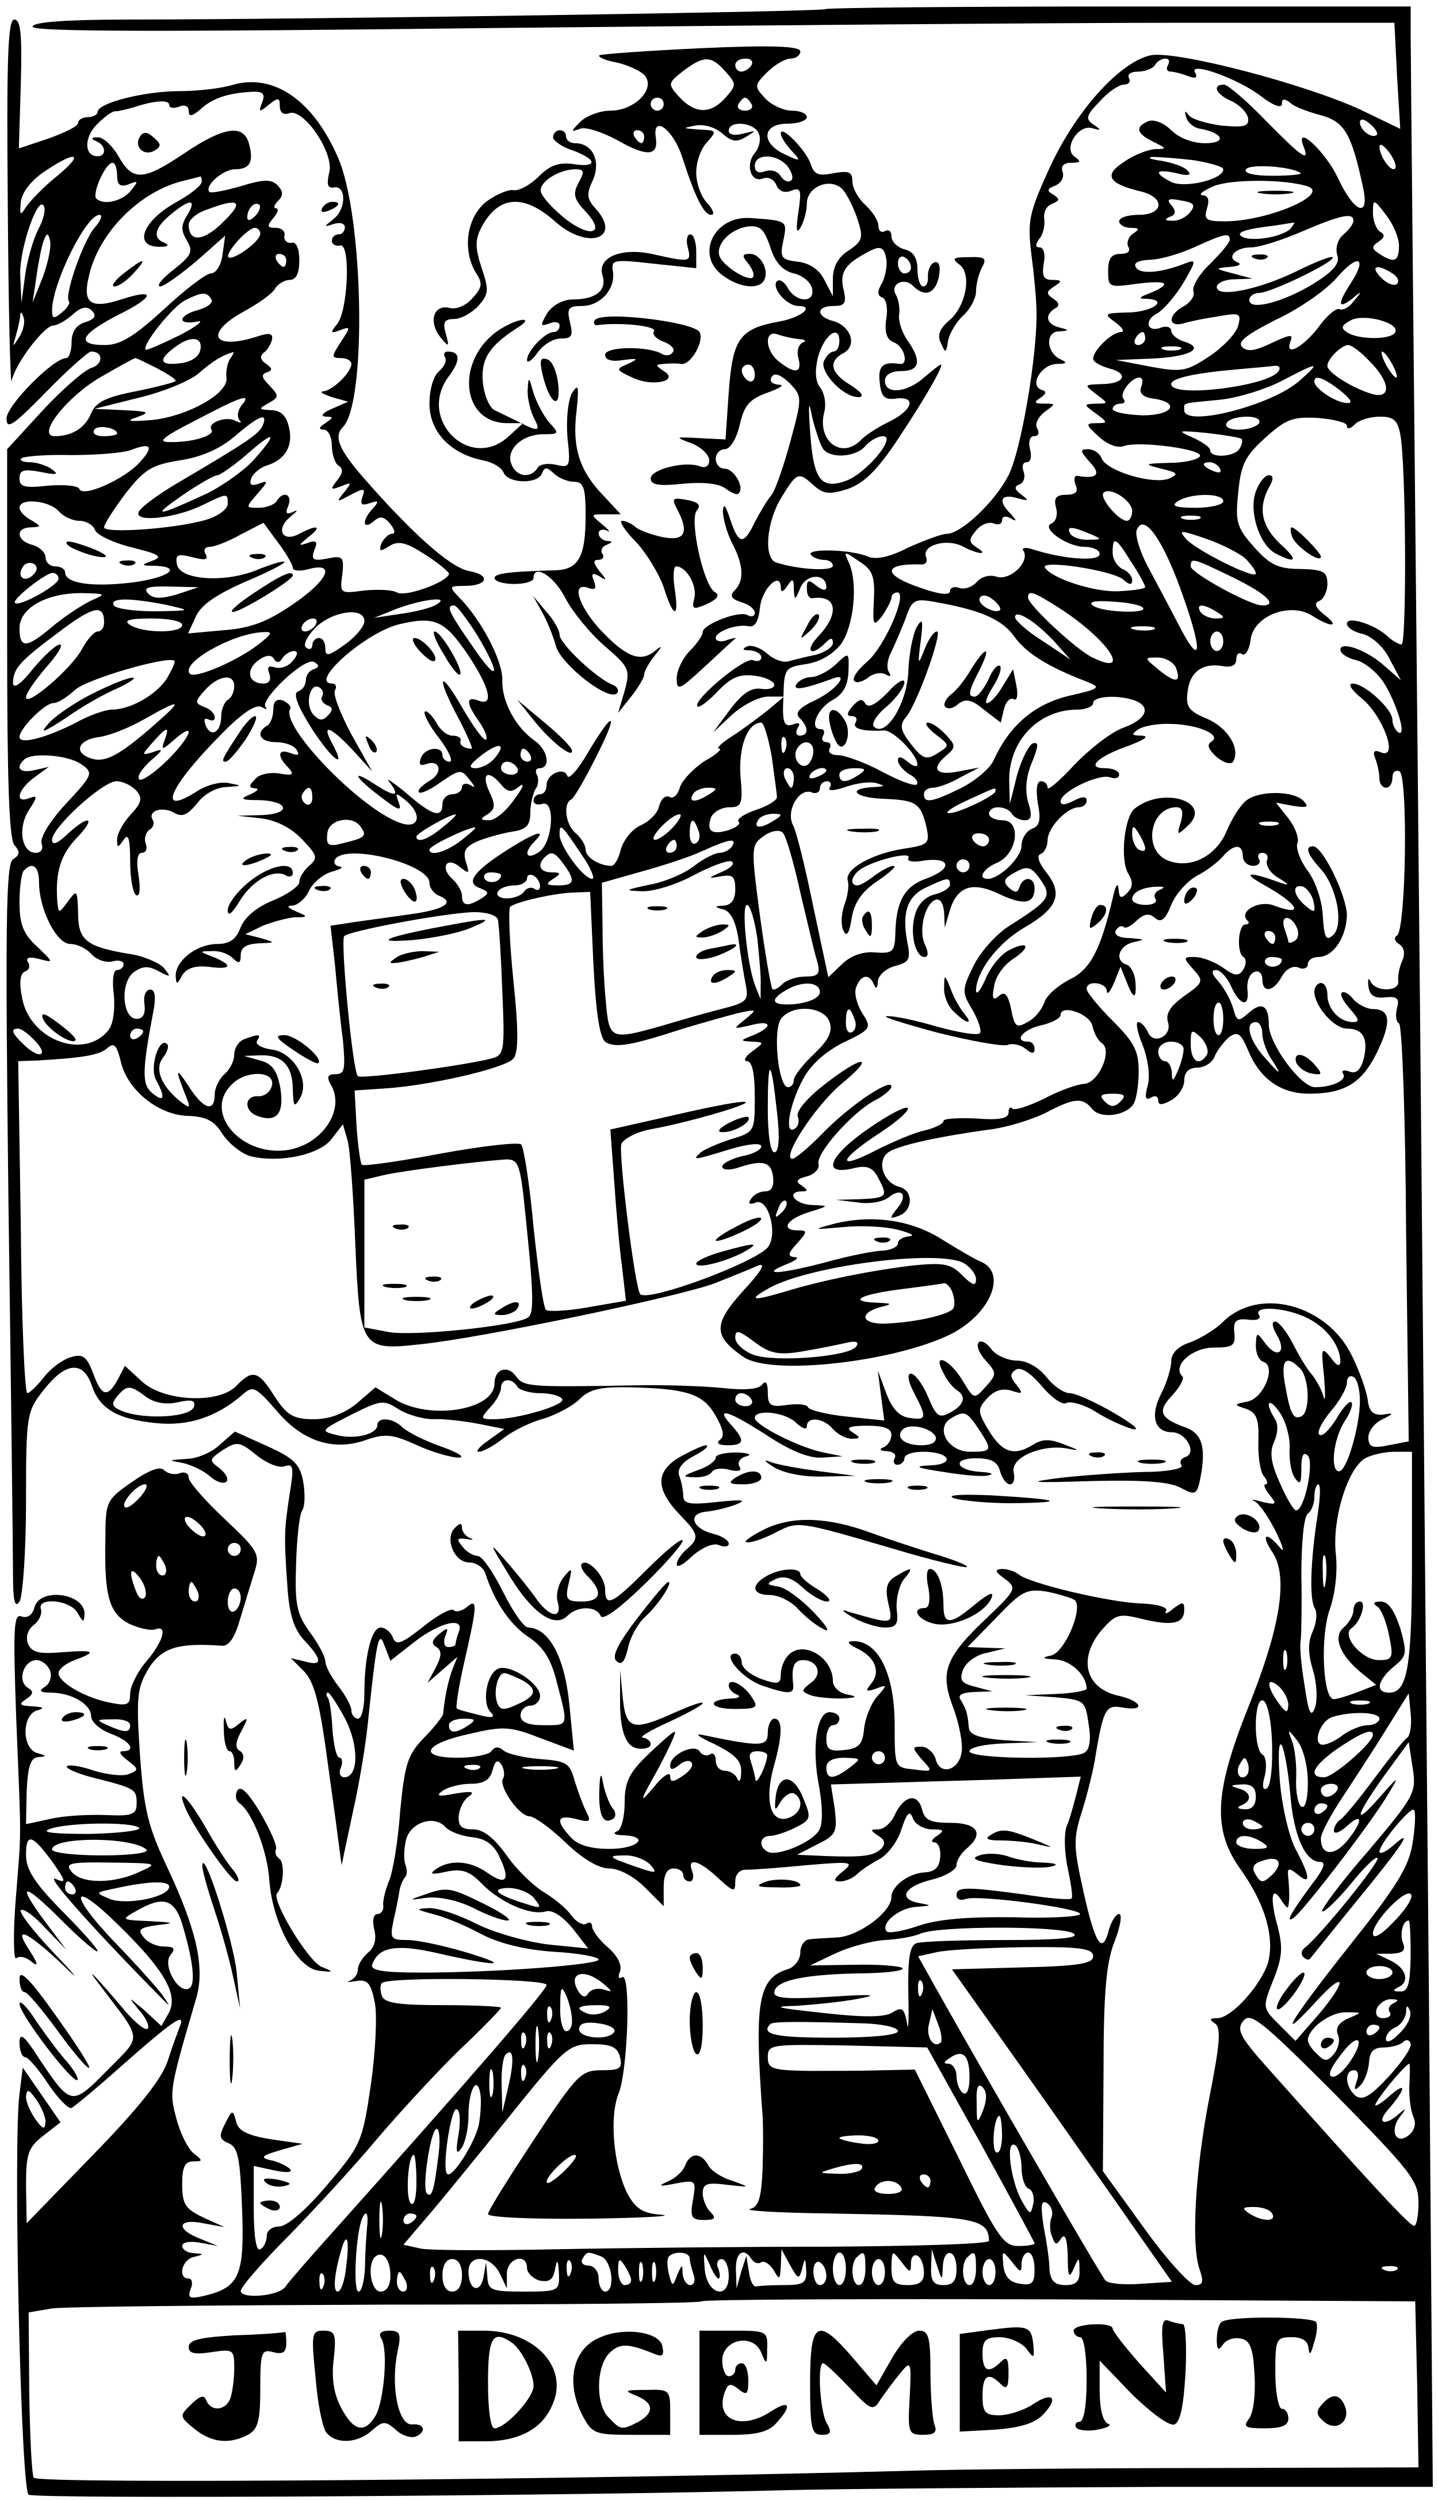 <?xml version="1.0" standalone="no"?>
<!DOCTYPE svg PUBLIC "-//W3C//DTD SVG 20010904//EN"
 "http://www.w3.org/TR/2001/REC-SVG-20010904/DTD/svg10.dtd">
<svg version="1.0" xmlns="http://www.w3.org/2000/svg"
 width="221pt" height="384pt" viewBox="0 0 221 384"
 preserveAspectRatio="xMidYMid meet">
<g transform="translate(0,384) scale(0.1,-0.1)"
fill="#000000" stroke="none">
<path d="M1269 3826 c-4 -4 -810 -16 -1066 -16 -104 0 -153 -4 -153 -11 0 -8
201 -8 713 -2 391 4 862 8 1046 8 l334 0 4 -81 5 -82 -60 29 c-86 40 -285 92
-324 84 -48 -11 -115 -86 -155 -173 -32 -70 -34 -82 -28 -132 4 -30 8 -71 8
-90 1 -67 -24 -213 -43 -250 -21 -41 -73 -90 -95 -90 -8 0 -34 -10 -59 -21
-29 -15 -50 -19 -62 -14 -25 11 -94 13 -88 3 3 -4 12 -8 20 -8 8 0 14 -4 14
-9 0 -9 -54 -6 -87 5 -20 6 -15 63 8 100 24 39 26 40 50 18 15 -13 24 -14 52
-5 25 9 45 28 78 78 44 66 70 113 65 113 -2 0 -13 -9 -26 -20 -27 -24 -60 -26
-60 -5 0 9 9 15 25 15 29 0 32 16 9 48 -8 12 -14 30 -12 40 1 9 -1 22 -5 29
-10 16 12 28 26 14 18 -18 34 -13 40 14 3 17 0 24 -7 22 -6 -2 -10 -12 -10
-21 1 -9 -2 -16 -7 -16 -5 0 -9 12 -9 26 0 17 -6 28 -20 31 -11 3 -20 12 -20
20 0 8 -4 11 -10 8 -5 -3 -10 0 -10 8 0 8 -9 22 -20 32 -11 10 -20 26 -20 36
0 15 -5 17 -29 13 -23 -5 -30 -2 -35 14 -7 21 -46 61 -46 47 0 -5 7 -16 16
-26 16 -17 15 -18 -10 -6 -37 17 -35 47 4 47 17 0 30 5 30 10 0 6 -11 10 -23
10 -13 0 -32 9 -41 19 -17 18 -17 20 3 40 12 12 28 21 36 21 8 0 15 5 15 11 0
8 -42 10 -152 5 -84 -4 -154 -9 -157 -11 -2 -3 10 -8 27 -11 17 -4 37 -13 43
-20 17 -21 -16 -54 -53 -54 -16 0 -37 -8 -46 -17 -15 -15 -15 -16 -1 -11 9 4
35 -5 59 -18 44 -25 62 -24 58 4 -6 37 26 14 40 -28 21 -65 34 -90 45 -90 6 0
3 8 -6 18 -10 10 -17 31 -17 47 0 16 7 37 17 47 15 17 15 18 -13 19 -25 2 -26
2 -6 6 14 3 32 -3 42 -12 15 -13 22 -14 37 -5 16 10 16 10 -4 5 -14 -4 -23 -2
-23 4 0 17 40 13 46 -4 4 -8 1 -22 -6 -30 -15 -18 -6 -47 13 -39 8 3 17 -2 20
-10 4 -10 13 -13 23 -9 15 6 16 1 11 -33 -4 -26 -3 -34 3 -24 5 8 10 25 10 37
0 27 37 41 55 22 7 -8 17 -28 23 -46 9 -28 8 -33 -14 -48 -16 -10 -24 -25 -24
-43 l0 -27 -13 25 c-8 16 -23 26 -41 28 -25 3 -28 6 -22 33 6 30 6 30 -49 34
-58 5 -88 -58 -43 -89 25 -18 54 -21 62 -7 9 15 -5 41 -21 41 -13 0 -13 -3 -3
-15 7 -9 10 -18 7 -21 -7 -7 -45 17 -51 32 -7 18 16 42 43 46 19 2 25 -3 35
-32 7 -23 19 -36 36 -40 14 -3 26 -14 28 -23 5 -23 -24 -22 -37 0 -5 10 -13
15 -17 11 -9 -10 15 -38 33 -38 26 0 4 -18 -30 -24 -61 -11 -71 -27 -77 -108
l-5 -73 -40 2 c-38 2 -39 2 -12 -8 15 -6 27 -18 27 -26 0 -9 -6 -13 -15 -9
-23 8 -75 -5 -75 -19 0 -10 13 -12 50 -8 33 3 56 0 66 -8 8 -6 17 -10 19 -7
10 9 -7 38 -21 38 -8 0 -14 7 -14 15 0 8 6 15 14 15 8 0 18 16 23 38 7 30 15
39 43 49 19 7 27 12 17 12 -11 1 -15 6 -11 12 4 7 13 4 27 -9 20 -21 20 -22 2
-89 -10 -37 -23 -75 -29 -83 -7 -8 -18 -27 -26 -42 -17 -36 -25 -35 -38 5 -7
21 -10 25 -11 12 0 -11 6 -33 14 -49 18 -34 19 -58 4 -73 -8 -8 -5 -13 10 -18
12 -3 21 -11 21 -16 0 -6 -5 -7 -11 -4 -12 8 -69 -14 -69 -26 0 -5 -9 -18 -20
-29 -11 -11 -20 -30 -20 -42 0 -20 4 -18 42 17 24 22 45 42 48 44 3 2 -3 1
-12 -2 -10 -4 -18 -2 -18 3 0 10 32 22 51 18 9 -2 15 8 17 29 3 29 32 57 32
30 0 -8 4 -6 10 3 8 12 10 12 10 -5 1 -18 2 -18 10 2 9 22 40 23 40 1 0 -6 -6
-5 -15 2 -12 10 -15 10 -15 -4 0 -9 3 -15 8 -15 38 6 43 -23 10 -58 -22 -23
-12 -33 10 -11 9 9 12 9 12 0 0 -6 -12 -14 -27 -18 -16 -3 -34 -8 -42 -10 -8
-2 -22 3 -32 12 -10 9 -24 14 -31 11 -8 -4 -7 -6 5 -6 9 -1 17 -5 17 -11 0 -5
-6 -7 -13 -4 -13 5 -94 -63 -85 -71 2 -3 17 8 31 23 21 22 34 27 57 24 17 -2
30 -9 30 -14 0 -5 -9 -8 -21 -6 -15 2 -29 -8 -47 -32 l-26 -35 30 28 c17 15
41 27 55 27 l24 0 -25 -21 c-14 -11 -38 -29 -55 -40 -16 -10 -25 -19 -20 -19
6 0 -4 -9 -22 -19 -17 -11 -34 -29 -38 -40 -3 -12 -11 -19 -16 -15 -6 3 -13
-3 -16 -14 -2 -11 -15 -24 -29 -30 -13 -6 -26 -23 -30 -37 -3 -14 -10 -25 -14
-25 -19 0 -40 13 -40 25 0 7 -7 18 -15 25 -16 13 -20 46 -7 52 4 2 21 31 38
65 36 71 28 75 -13 6 -15 -26 -29 -41 -31 -35 -5 15 -32 3 -32 -14 0 -8 -4
-14 -10 -14 -5 0 -10 -4 -10 -10 0 -5 6 -7 13 -5 21 8 17 -60 -5 -74 -20 -13
-24 -1 -6 17 19 19 1 14 -40 -12 -54 -34 -67 -52 -45 -60 15 -6 15 -8 3 -16
-21 -13 -30 -12 -30 4 0 7 -7 19 -15 26 -8 7 -12 16 -9 22 3 5 12 4 21 -4 14
-11 15 -10 9 8 -5 17 -1 24 21 33 16 6 39 12 53 14 19 3 25 10 25 28 0 13 4
30 8 37 5 6 5 17 2 22 -3 6 -1 10 4 10 18 0 13 28 -7 42 -30 21 -51 61 -50 93
1 30 -33 94 -67 128 -15 16 -15 17 9 17 36 0 41 17 6 23 -29 6 -88 59 -163
145 -37 43 -44 62 -30 76 37 37 32 326 -8 415 -38 87 -98 128 -160 111 -19 -6
-56 -10 -83 -10 -53 0 -126 -18 -126 -32 0 -4 -7 -8 -15 -8 -8 0 -15 -4 -15
-9 0 -5 -21 -15 -46 -24 l-45 -15 3 99 c2 75 0 99 -10 99 -10 0 -12 -60 -10
-287 1 -159 4 -279 6 -268 5 26 50 85 64 85 6 0 20 8 30 17 13 12 22 13 29 6
8 -8 5 -13 -10 -18 -14 -4 -21 -15 -21 -31 0 -13 -4 -24 -8 -24 -20 0 -92 -73
-92 -93 0 -18 11 -10 61 41 33 34 65 62 69 62 19 0 19 -19 1 -25 -11 -3 -45
-33 -75 -65 l-55 -60 0 -297 c0 -211 3 -301 11 -311 9 -10 9 -15 -2 -22 -11
-7 -12 -100 -7 -527 4 -285 7 -543 7 -573 0 -39 3 -51 10 -40 5 8 10 77 10
153 0 135 1 139 28 173 33 42 60 44 73 6 12 -36 39 -52 99 -58 49 -5 93 9 133
44 16 14 20 12 53 -26 40 -47 88 -62 139 -43 27 9 39 8 76 -9 24 -11 53 -19
64 -19 11 0 -1 8 -27 17 -26 9 -53 23 -60 30 -14 14 -38 16 -38 3 0 -14 -35
-23 -64 -15 -24 6 -23 7 24 31 46 23 50 23 73 8 13 -8 37 -15 53 -15 16 1 47
-3 69 -7 l40 -8 -25 -18 c-13 -9 -20 -17 -14 -17 6 0 23 9 38 21 14 11 42 25
62 30 19 6 44 19 55 30 15 15 32 19 77 18 88 -2 113 -10 132 -44 12 -21 14
-32 6 -37 -6 -5 -1 -8 12 -8 26 0 28 7 5 32 -25 28 -3 21 56 -17 35 -23 63
-35 84 -34 l32 2 -30 6 c-38 8 -105 42 -105 53 0 14 48 9 64 -8 9 -8 16 -11
16 -5 0 16 26 13 40 -4 7 -8 20 -15 29 -15 14 0 14 2 1 10 -11 7 -5 10 23 10
25 0 37 -4 37 -14 0 -8 -6 -17 -12 -19 -8 -3 -5 -6 5 -6 10 -1 15 -5 12 -11
-3 -5 -1 -10 4 -10 6 0 11 5 11 10 0 6 13 10 29 10 42 0 50 -20 9 -21 -25 -1
-19 -4 22 -10 30 -5 62 -8 70 -5 8 2 3 4 -12 5 -39 2 -46 21 -8 21 23 0 33 -5
37 -20 3 -11 10 -20 15 -20 6 0 8 8 6 18 -6 23 43 44 82 37 21 -4 20 -3 -4 6
-22 9 -34 9 -48 0 -29 -18 -47 -13 -68 21 -18 30 -18 33 -3 50 11 12 23 16 37
12 18 -6 19 -5 8 9 -10 12 -10 17 -1 23 8 5 23 -5 40 -25 15 -18 32 -30 38
-26 6 3 26 -2 44 -13 17 -11 43 -23 57 -27 14 -3 2 7 -27 24 -29 17 -60 31
-69 31 -9 0 -25 11 -36 25 -12 15 -30 25 -45 25 -14 0 -32 8 -39 17 -7 10 -16
15 -20 11 -4 -5 1 -17 11 -28 17 -19 17 -21 0 -40 -18 -20 -18 -20 -36 10 -21
34 -47 43 -29 11 5 -11 15 -23 20 -26 16 -10 12 -23 -10 -35 -17 -9 -21 -6
-34 25 -8 19 -20 35 -26 35 -6 0 -5 -11 5 -30 20 -38 19 -42 -7 -38 -16 2 -27
14 -36 38 l-13 35 5 -39 5 -38 -57 6 c-31 3 -58 10 -60 14 -1 5 -16 6 -32 4
-26 -4 -30 -1 -30 19 0 14 -3 19 -8 13 -5 -8 -26 -10 -62 -6 -30 3 -91 5 -135
4 -164 -3 -170 -2 -182 14 -13 18 -33 11 -33 -11 0 -41 -99 -57 -152 -25 l-31
19 -29 -25 c-20 -16 -42 -24 -66 -24 -31 0 -41 6 -60 35 -25 40 -34 42 -59 16
-27 -28 -113 -24 -146 8 l-25 23 -11 -21 c-16 -29 -25 -26 -38 10 -10 26 -16
30 -35 24 -13 -4 -31 -18 -41 -31 -10 -13 -22 -24 -25 -24 -4 0 -9 115 -10
255 l-4 255 29 1 c70 4 95 8 108 19 10 9 14 5 20 -18 9 -45 57 -84 102 -86 30
-1 42 -7 55 -28 10 -15 29 -30 43 -34 44 -11 107 2 125 27 l17 22 7 -24 c4
-13 9 -85 12 -159 7 -161 9 -165 99 -155 92 9 402 74 454 94 25 10 55 22 66
27 13 5 5 -9 -23 -39 -46 -51 -46 -69 0 -101 42 -30 234 -8 320 35 62 32 87
96 43 112 -7 3 -33 18 -57 33 -47 30 -107 39 -167 24 -33 -9 -32 -9 14 -5 28
3 66 1 85 -4 19 -5 27 -9 18 -10 -10 -1 -18 -5 -18 -11 0 -5 -10 -10 -22 -11
-13 0 -54 -8 -93 -19 -70 -18 -99 -19 -54 -1 13 5 18 10 10 10 -11 1 -10 6 4
21 16 18 16 20 2 20 -28 0 -19 17 16 28 32 10 32 10 5 11 -27 1 -41 21 -15 21
9 0 9 2 -1 9 -10 6 -8 10 8 14 12 3 20 12 18 19 -5 15 51 79 87 98 14 7 25 17
25 21 0 14 -64 -29 -105 -71 -21 -22 -43 -40 -47 -40 -18 0 34 80 74 114 56
46 35 47 -25 0 -26 -20 -44 -41 -41 -49 3 -7 1 -16 -5 -19 -16 -10 -8 37 13
76 12 23 35 43 63 57 42 20 43 22 28 45 -8 13 -13 31 -9 40 7 19 20 21 27 4 3
-8 6 -6 6 4 1 10 12 20 26 24 23 6 25 10 19 39 -8 45 1 70 32 83 30 14 34 15
34 3 0 -5 -11 -12 -24 -15 -15 -4 -26 -16 -30 -32 -8 -29 1 -64 15 -64 6 0 6
7 1 18 -11 21 -1 64 16 70 7 2 12 -6 13 -20 l1 -23 7 24 c11 39 34 48 76 28
38 -18 55 -16 55 9 0 17 -17 19 -23 2 -3 -10 -7 -10 -17 -1 -9 9 -7 14 10 23
18 10 24 9 36 -7 22 -30 20 -34 -46 -76 -19 -12 -44 -40 -54 -61 -18 -37 -18
-40 -1 -68 9 -16 14 -32 11 -35 -3 -4 -33 1 -66 10 -33 10 -68 17 -77 16 -10
0 25 -11 77 -25 52 -13 101 -22 109 -19 7 3 20 0 27 -6 10 -8 14 -8 14 0 0 6
-4 11 -10 11 -23 0 -8 19 20 25 17 4 30 11 30 16 0 17 45 2 49 -17 2 -10 8
-22 14 -26 18 -11 -5 -63 -28 -63 -11 -1 -39 -11 -61 -23 -23 -11 -44 -18 -48
-15 -3 4 -6 1 -6 -6 0 -9 -15 -12 -50 -9 -28 1 -50 0 -50 -4 0 -4 -12 -10 -27
-14 -16 -3 -49 -17 -75 -30 -63 -33 -61 -17 3 25 55 36 61 56 6 22 -79 -49
-103 -90 -43 -75 18 4 27 1 35 -14 16 -30 15 -32 -26 -34 l-38 -1 33 -4 c18
-3 40 1 48 8 20 16 30 3 13 -17 -12 -15 -12 -17 1 -12 23 7 25 39 2 45 -24 6
-35 38 -18 52 13 11 77 25 157 36 26 3 64 15 85 25 45 24 58 25 73 6 13 -15
51 -10 63 8 4 6 8 28 8 50 0 32 -7 45 -40 78 -22 22 -40 44 -40 49 0 14 30 10
31 -3 0 -7 5 -2 11 12 l10 25 9 -22 c11 -29 16 -29 14 -1 -1 12 -7 24 -13 26
-20 6 -13 30 11 35 18 4 17 4 -6 6 -17 0 -26 5 -22 12 4 6 9 8 12 5 3 -3 12 2
20 10 11 10 19 12 28 4 9 -8 16 -3 25 20 7 17 25 37 40 45 14 7 32 21 39 29
17 20 31 20 31 1 0 -8 7 -15 16 -15 8 0 12 5 9 10 -3 6 -1 10 5 10 7 0 10 -6
7 -12 -2 -7 5 -19 17 -26 19 -12 19 -13 1 -7 -47 17 -57 15 -23 -4 54 -30 64
-50 16 -32 -23 9 -55 -9 -41 -23 4 -3 2 -6 -3 -6 -11 0 -14 -43 -3 -50 5 -3 4
-12 0 -19 -7 -11 -13 -11 -32 3 -13 9 -32 16 -43 16 -18 0 -18 -1 -2 -19 16
-18 16 -20 -14 -41 -21 -15 -29 -27 -25 -40 7 -22 -23 -36 -31 -15 -4 8 -10
15 -15 15 -4 0 -1 -16 7 -35 8 -21 12 -46 8 -62 -5 -18 -4 -24 5 -19 6 4 11 2
11 -4 0 -8 6 -8 20 0 11 6 20 20 20 30 0 13 7 20 20 20 11 0 24 8 27 18 4 9
14 22 22 29 13 9 18 6 29 -20 18 -44 50 -67 94 -67 54 0 81 16 104 63 23 47
21 67 -6 67 -9 0 -23 7 -30 15 -7 9 -15 13 -18 10 -3 -3 3 -14 13 -25 14 -16
15 -20 4 -20 -20 0 -39 20 -39 42 0 10 -4 18 -10 18 -5 0 -10 -6 -10 -13 0
-22 30 -57 50 -57 25 0 33 -15 26 -46 -5 -18 -12 -24 -22 -20 -8 3 -13 2 -10
-3 7 -10 -16 -21 -43 -21 -22 0 -71 67 -71 96 0 30 -11 36 -31 18 -16 -14 -18
-14 -24 8 -4 13 -14 31 -23 41 -10 11 -11 17 -3 17 6 0 17 -11 23 -25 14 -31
29 -33 25 -4 -1 12 4 24 11 26 6 3 12 -2 12 -11 0 -22 17 -20 30 4 6 11 16 17
25 14 8 -4 15 -1 15 5 0 6 7 11 16 11 23 0 43 30 44 64 0 29 -37 106 -52 106
-13 0 -9 -12 11 -34 26 -28 37 -89 19 -103 -10 -9 -13 -3 -15 30 -1 23 -11 53
-23 69 -12 16 -19 36 -16 43 3 8 -4 25 -14 38 l-19 24 27 -5 c21 -3 24 -2 16
7 -15 17 -70 17 -89 1 -9 -7 -22 -28 -30 -47 -17 -40 -58 -59 -92 -44 -37 17
-25 81 15 81 9 0 11 -7 7 -22 -7 -22 -6 -22 11 -6 38 36 -38 61 -82 26 -16
-12 -23 -79 -10 -100 8 -13 7 -21 -2 -30 -9 -9 -12 -8 -13 7 -1 11 -5 4 -9
-15 -19 -81 -35 -110 -67 -125 -17 -9 -35 -24 -38 -35 -4 -11 -15 -25 -26 -30
-17 -10 -20 -7 -25 20 -5 23 -10 28 -19 20 -9 -8 -11 -4 -7 16 2 14 15 32 29
41 29 19 23 29 -7 13 -12 -6 -28 -26 -35 -43 -8 -18 -14 -26 -15 -19 0 29 33
73 74 97 52 30 60 52 34 85 -12 15 -15 26 -9 28 6 2 11 12 11 21 0 20 30 51
48 51 7 0 12 5 12 10 0 7 -6 7 -20 0 -13 -7 -20 -7 -20 -1 0 15 59 43 76 37 8
-3 14 -1 14 4 0 6 -10 10 -22 10 -30 0 -11 18 38 35 23 9 31 14 19 15 -16 0
-17 2 -5 10 8 5 31 9 50 8 42 -1 78 -17 62 -27 -8 -5 -5 -12 8 -24 11 -9 22
-12 25 -7 12 20 -8 52 -40 66 -27 11 -33 18 -30 40 3 31 22 46 53 41 14 -3 22
1 22 10 0 8 4 12 9 8 5 -3 11 7 13 22 4 37 61 59 95 37 30 -19 43 -17 18 2
-14 11 -16 18 -7 21 6 3 12 14 12 26 0 19 -6 22 -41 23 -34 0 -47 6 -71 33
-27 30 -30 39 -25 84 4 43 10 56 41 84 32 29 42 33 81 31 25 -2 45 -7 45 -12
0 -6 5 -5 12 2 7 7 24 12 39 12 21 0 27 -6 31 -27 9 -46 10 -323 2 -323 -4 0
-15 6 -23 14 -21 18 -61 30 -61 18 0 -6 11 -13 25 -16 14 -4 32 -20 41 -39
l17 -32 -24 21 c-27 25 -69 40 -69 26 0 -6 11 -13 24 -16 13 -3 31 -18 41 -32
21 -32 38 -87 24 -79 -5 4 -9 12 -9 19 0 17 -43 56 -61 56 -8 0 -3 -9 14 -23
32 -26 57 -93 30 -83 -11 5 -14 2 -9 -10 3 -8 6 -22 6 -30 0 -8 5 -14 10 -14
6 0 10 7 10 16 0 8 5 12 11 9 13 -9 10 -243 -4 -252 -5 -3 -4 -9 3 -13 8 -5
10 -15 5 -26 -5 -11 -7 -25 -6 -31 2 -17 -36 -17 -43 0 -3 6 -4 3 -3 -8 2 -14
9 -19 26 -17 19 2 22 -2 18 -17 -3 -11 -1 -21 3 -23 5 -2 10 -147 11 -323 l4
-319 -31 -6 c-24 -5 -30 -3 -31 10 -1 10 8 23 20 29 20 10 20 11 2 8 -15 -1
-21 5 -23 23 -2 14 -13 45 -25 69 -39 78 -143 105 -198 50 -11 -11 -34 -25
-50 -31 -19 -6 -29 -17 -29 -29 0 -11 -7 -33 -15 -49 -18 -34 -11 -60 16 -60
22 0 39 -32 21 -38 -7 -2 -10 -8 -6 -13 3 -5 -23 -10 -58 -10 -35 -1 -92 -5
-128 -9 -55 -7 -47 -8 47 -5 78 2 120 -1 137 -10 24 -13 26 -12 32 21 7 41 1
62 -23 71 -40 14 -45 25 -22 49 12 13 20 27 16 30 -16 16 15 44 48 44 30 0 34
3 32 23 -2 18 3 22 21 20 13 -2 21 1 17 7 -10 15 42 12 75 -5 30 -15 50 -43
50 -67 -1 -8 -6 -6 -15 7 -14 17 -15 15 -10 -30 2 -28 2 -41 -1 -30 -3 11 -12
27 -19 35 -7 8 -20 30 -29 48 -9 17 -21 32 -26 32 -6 0 -5 -8 2 -20 16 -26 2
-39 -17 -14 -14 19 -14 18 -15 -3 0 -12 5 -23 12 -25 20 -7 0 -56 -25 -61 -21
-4 -21 -5 -2 -11 16 -6 20 -15 19 -49 -1 -23 3 -48 8 -54 6 -7 7 -13 3 -13 -4
0 -1 -7 6 -16 12 -15 11 -16 -11 -11 -14 4 -19 4 -12 1 7 -3 22 -25 33 -47 11
-23 14 -34 6 -24 -22 26 -30 20 -11 -8 24 -37 12 -114 -37 -236 -53 -132 -56
-190 -12 -251 37 -52 52 -103 42 -142 -10 -34 -56 -86 -78 -86 -12 0 -13 -2
-4 -8 10 -6 8 -31 -8 -112 -22 -112 -29 -230 -15 -267 6 -18 5 -23 -7 -23 -8
0 -44 39 -79 88 l-63 87 1 155 c0 119 4 165 17 198 9 23 12 42 7 42 -5 0 -12
-11 -16 -25 -10 -39 -21 -21 -39 60 -15 68 -16 80 -2 123 8 26 18 65 21 87 12
71 16 77 42 72 35 -6 29 10 -6 18 -52 11 -64 57 -27 101 22 25 27 26 63 17 46
-11 64 -7 64 14 0 13 -2 13 -17 2 -9 -8 -14 -9 -11 -4 4 6 -12 11 -39 12 -50
2 -172 31 -188 45 -5 4 -16 8 -25 8 -12 -1 -11 -4 4 -15 19 -14 18 -17 -25
-58 -67 -63 -75 -85 -54 -140 9 -24 15 -55 13 -68 -4 -29 -34 -37 -40 -11 -3
10 -13 19 -22 19 -15 0 -14 -2 1 -20 17 -18 17 -19 -12 -15 -30 3 -30 3 -30
68 0 80 -26 131 -65 129 -9 0 -7 -4 7 -11 28 -13 37 -36 22 -54 -10 -12 -8
-13 7 -8 18 7 18 6 2 -12 -9 -10 -18 -32 -20 -49 -2 -24 -8 -31 -30 -33 -23
-3 -28 1 -28 17 0 12 5 21 10 21 6 0 10 5 10 10 0 6 -7 10 -15 10 -20 0 -28
-55 -16 -115 5 -29 6 -56 0 -66 -10 -19 -66 -42 -80 -33 -14 8 -11 24 5 24 7
0 25 6 39 13 24 12 24 15 11 46 -15 37 -38 37 -42 0 -2 -21 -1 -22 8 -6 6 9
15 15 21 12 16 -11 10 -32 -11 -38 -26 -7 -35 27 -21 79 14 49 14 74 1 74 -5
0 -10 -10 -10 -21 0 -22 -9 -23 -100 -4 -14 3 -6 -3 18 -14 32 -16 42 -26 41
-43 0 -13 -3 -17 -6 -10 -2 6 -11 12 -19 12 -8 0 -14 7 -14 16 0 8 -4 13 -9 9
-5 -3 -12 -1 -16 5 -8 12 -45 -5 -45 -22 0 -7 4 -7 14 1 8 7 17 8 19 3 3 -4
-3 -13 -14 -20 -15 -10 -19 -10 -19 0 0 7 -12 0 -25 -17 -23 -27 -23 -24 6 27
17 32 29 58 26 58 -3 0 -21 -16 -41 -35 -29 -28 -36 -42 -36 -74 0 -22 -5 -42
-12 -44 -7 -3 -3 -6 10 -6 42 -2 22 -21 -21 -21 -30 0 -49 6 -60 18 -24 26
-21 35 8 28 22 -6 24 -4 16 11 -5 10 -13 32 -18 48 -7 27 -13 30 -53 33 -25 2
-50 8 -56 13 -8 7 -14 6 -19 -1 -3 -5 -27 -10 -51 -10 -64 0 -52 22 19 37 51
12 62 11 108 -7 l51 -19 -7 71 c-7 72 -31 117 -63 118 -7 0 -24 25 -39 55 -15
30 -32 55 -39 55 -6 0 -17 6 -23 14 -10 12 -9 14 6 12 10 -2 12 -1 6 1 -7 3
-13 10 -13 16 0 8 -3 8 -11 0 -16 -16 -1 -53 22 -53 11 0 22 -8 25 -17 14 -44
39 -80 67 -98 22 -15 34 -33 43 -70 18 -68 18 -65 -21 -65 -24 0 -35 5 -35 15
0 8 7 15 15 15 8 0 15 7 15 15 0 19 -46 49 -64 42 -18 -7 -26 -53 -12 -67 8
-8 3 -10 -19 -4 -16 4 -32 8 -33 10 -2 1 3 34 12 73 20 87 20 97 3 82 -8 -6
-17 -8 -20 -4 -4 3 -25 -8 -47 -26 -33 -26 -41 -29 -46 -17 -3 9 -12 16 -19
16 -14 0 -25 -44 -25 -101 0 -22 -4 -39 -10 -39 -5 0 -10 6 -10 13 0 6 -9 23
-20 37 -11 14 -20 31 -20 38 0 7 -11 28 -24 45 -20 28 -23 42 -21 103 1 39 5
76 9 83 5 7 5 27 2 45 -5 27 -14 36 -56 55 l-49 22 -23 -20 c-12 -12 -36 -22
-52 -22 -28 -2 -28 -2 -6 -6 14 -3 33 -12 43 -21 9 -8 20 -12 25 -8 4 4 -1 13
-11 21 -16 12 -16 13 6 28 21 13 25 13 51 -8 16 -13 36 -21 44 -17 13 4 14 -2
7 -44 -8 -53 -9 -62 -3 -145 3 -40 10 -62 26 -79 28 -30 28 -40 0 -32 l-21 5
20 -20 c15 -15 23 -45 33 -114 7 -52 16 -114 19 -139 l6 -45 17 80 c10 44 20
105 23 135 14 134 17 147 26 122 l9 -23 37 29 c40 31 78 39 68 15 -3 -8 -5
-17 -5 -19 0 -2 -5 -4 -11 -4 -6 0 -8 7 -5 16 6 14 4 15 -9 4 -11 -9 -13 -15
-4 -20 8 -6 8 -13 -1 -31 l-13 -24 23 20 23 20 -8 -20 c-6 -17 -11 -38 -14
-68 -1 -4 -14 -21 -30 -37 -25 -26 -29 -41 -36 -112 -3 -44 -11 -93 -17 -107
-6 -14 -10 -32 -9 -38 1 -7 -3 -13 -9 -13 -6 0 -8 -10 -5 -23 4 -15 1 -28 -9
-36 -9 -8 -16 -19 -16 -26 0 -8 -6 -15 -13 -18 -6 -2 -2 -2 10 0 18 3 23 -3
29 -33 4 -20 1 -77 -6 -126 -13 -88 -15 -93 -67 -154 -32 -38 -62 -64 -74 -64
-10 0 -19 -6 -19 -14 0 -8 -4 -18 -10 -21 -6 -4 -10 19 -10 61 l0 67 32 -7
c20 -4 29 -3 23 3 -6 5 -19 11 -30 13 -16 4 -12 7 15 15 l35 10 -49 7 c-36 6
-50 13 -53 27 -5 19 -6 19 -17 -3 -10 -19 -9 -24 5 -30 15 -6 18 -23 21 -100
4 -103 -4 -121 -56 -134 -25 -6 -28 -4 -23 10 4 9 2 16 -3 16 -17 0 -11 28 7
33 17 4 17 5 1 6 -10 0 -18 6 -18 11 0 6 12 8 28 5 l27 -5 -27 11 c-39 15 -35
32 4 24 l33 -6 -33 15 c-27 13 -32 20 -32 51 0 26 4 35 17 35 15 0 15 1 1 12
-9 7 -21 31 -27 54 -11 41 -11 43 31 186 13 47 0 105 -47 204 -28 60 -34 86
-40 170 -6 89 -4 102 14 132 20 31 45 39 112 34 11 -1 20 13 28 41 7 23 17 56
22 72 9 28 6 33 -46 82 -30 28 -55 57 -55 63 0 7 -6 10 -14 7 -7 -3 -18 -1
-24 5 -6 6 -23 0 -50 -19 -39 -27 -40 -30 -40 -88 -2 -87 6 -113 36 -129 15
-7 33 -11 40 -9 20 8 14 -17 -13 -49 -14 -16 -25 -39 -25 -50 0 -17 -4 -19
-33 -13 -38 8 -77 31 -77 45 0 6 11 15 25 20 35 13 31 16 -20 12 -36 -3 -46 0
-52 13 -4 11 0 22 9 29 8 6 13 17 11 24 -7 19 44 15 56 -5 9 -16 10 -16 11 -2
0 32 -69 41 -77 10 -3 -12 -11 -17 -20 -14 -12 5 -13 -17 -8 -158 8 -197 8
-165 -1 -279 -4 -52 -3 -92 1 -88 5 4 15 2 23 -5 11 -9 11 -4 -2 16 -26 39 -8
33 44 -15 35 -34 33 -30 -9 14 -30 32 -52 60 -49 64 4 3 21 -9 38 -28 l32 -33
-31 41 c-47 63 -37 65 24 4 30 -30 55 -51 55 -47 0 4 -25 32 -55 62 -42 43
-55 63 -55 86 0 35 10 31 42 -13 20 -29 20 -31 3 -24 -16 6 65 -84 164 -184
13 -13 13 -13 1 5 -8 11 -41 48 -74 82 -72 75 -67 98 5 27 71 -69 93 -107 79
-135 l-12 -21 -26 24 c-26 22 -26 22 -8 0 11 -12 16 -25 13 -28 -3 -4 -18 8
-33 25 -48 57 -67 76 -40 41 66 -87 65 -75 11 -130 -55 -56 -56 -55 -105 18
-23 36 -30 41 -30 24 0 -12 4 -22 9 -22 4 0 20 -18 35 -41 15 -22 31 -39 36
-37 4 2 38 30 75 63 77 68 100 85 92 64 -3 -8 -12 -32 -19 -54 -9 -28 -44 -72
-115 -145 l-102 -105 -1 57 c0 49 3 59 26 77 l27 21 -29 42 -29 42 -5 -40
c-10 -75 2 -609 14 -616 10 -7 838 -2 1166 7 80 2 336 4 568 5 l424 0 -6 763
c-4 419 -11 1257 -17 1862 -6 605 -11 1119 -11 1143 l0 42 -447 0 c-246 0
-450 -2 -452 -4z m-154 -96 c17 -19 17 -21 0 -40 -23 -26 -47 -25 -71 1 -18
20 -18 21 6 40 32 24 43 24 65 -1z m40 10 c-3 -5 -10 -10 -16 -10 -5 0 -9 5
-9 10 0 6 7 10 16 10 8 0 12 -4 9 -10z m640 0 c-3 -5 -2 -10 4 -10 5 0 17 -3
27 -7 11 -4 15 -3 11 5 -12 19 64 -8 100 -35 19 -15 33 -20 33 -13 0 9 4 9 13
2 6 -6 28 -14 47 -19 36 -10 47 -27 65 -112 10 -47 -14 -38 -39 16 -19 40 -66
84 -53 49 11 -27 -2 -18 -58 39 -29 30 -58 55 -64 55 -19 0 -12 -15 11 -25 13
-6 24 -17 26 -26 2 -13 -5 -15 -40 -12 -23 3 -47 10 -51 16 -6 8 -7 7 -4 -3 2
-8 12 -17 23 -18 35 -7 39 -22 6 -22 -19 0 -40 8 -52 20 -11 11 -26 17 -35 14
-21 -9 -19 -19 8 -32 20 -10 21 -11 2 -11 -11 -1 -33 -9 -48 -20 -31 -20 -24
-33 26 -45 38 -9 36 -36 -3 -36 -16 0 -30 -4 -30 -10 0 -5 8 -10 18 -10 13 0
14 -2 3 -9 -7 -5 -10 -14 -7 -20 4 -7 -1 -11 -12 -11 -14 0 -19 -7 -19 -26 0
-25 1 -26 43 -20 48 6 57 1 22 -14 -19 -7 -19 -9 -5 -9 35 -2 6 -21 -31 -21
-35 -1 -36 -2 -18 -15 11 -8 15 -15 9 -15 -14 0 -43 -28 -43 -41 0 -5 11 -11
25 -15 31 -8 23 -24 -13 -24 -26 -1 -26 -1 -8 -15 20 -15 20 -15 0 -15 -19 -1
-19 -1 0 -15 19 -14 19 -15 1 -15 -17 0 -17 -2 4 -21 13 -12 29 -18 39 -14 22
8 123 -5 116 -16 -3 -5 -24 -10 -47 -10 -39 -1 -40 -2 -12 -9 25 -6 27 -8 12
-15 -24 -10 -96 11 -104 31 -3 8 -12 14 -21 14 -13 0 -12 -3 3 -20 18 -19 11
-26 -19 -21 -5 1 -6 -5 -3 -14 5 -10 0 -15 -14 -15 -16 0 -20 -5 -16 -20 3
-10 0 -21 -7 -24 -17 -7 24 -36 51 -36 13 0 23 -5 23 -11 0 -12 -54 -8 -99 6
-14 5 -22 4 -18 -1 10 -17 -20 -46 -41 -40 -11 4 -24 0 -31 -8 -7 -8 -19 -12
-27 -9 -8 3 -14 0 -14 -5 0 -7 -17 -5 -45 5 -60 20 -59 38 2 36 6 0 9 5 6 12
-6 18 32 28 56 16 24 -13 42 -14 22 -2 -12 8 -13 12 -1 26 7 9 19 14 27 11 7
-3 13 -1 13 5 0 6 6 7 13 3 10 -6 10 -4 0 7 -20 20 -15 31 10 24 18 -5 19 -4
7 5 -11 8 -12 13 -3 16 7 3 9 12 6 20 -3 8 -1 14 5 14 6 0 8 9 5 20 -3 12 0
20 6 20 7 0 9 5 5 12 -4 6 1 17 11 25 18 13 18 13 -1 13 -14 0 -16 2 -5 9 9 6
10 10 2 12 -20 7 -1 39 23 40 15 0 17 2 6 7 -22 10 -24 42 -3 43 17 1 17 2 1
6 -20 5 -23 19 -7 29 8 4 7 9 -2 15 -12 8 -11 11 1 19 13 8 12 10 -3 10 -13 0
-16 6 -13 25 3 14 0 25 -6 25 -7 0 -7 4 -1 13 6 6 9 20 8 30 -2 10 3 21 12 24
12 5 12 7 2 14 -11 6 -10 9 3 14 9 4 14 13 11 21 -3 9 2 14 13 14 15 0 16 2 6
9 -19 12 5 51 27 44 14 -4 14 -3 1 6 -12 8 -11 14 10 35 13 15 30 26 37 26 8
0 11 5 8 10 -3 6 3 10 14 10 11 0 23 5 26 10 3 6 11 10 16 10 6 0 7 -4 4 -10z
m-1392 -57 c-6 -16 -5 -16 10 -4 15 12 17 11 17 -2 0 -10 6 -14 14 -11 22 9
70 -61 62 -91 -4 -17 -3 -24 6 -23 20 5 21 -32 1 -48 -16 -13 -16 -13 0 -8 9
3 17 1 17 -5 0 -6 -4 -11 -10 -11 -5 0 -10 -4 -10 -10 0 -5 6 -9 13 -7 16 3
12 -100 -5 -121 -11 -13 -10 -15 5 -9 16 6 16 5 1 -18 -15 -23 -15 -25 0 -25
9 0 16 -4 16 -9 0 -13 -29 -41 -43 -42 -7 -1 -1 -4 13 -9 l25 -7 -25 -11 c-14
-6 -18 -11 -10 -12 13 0 13 -1 0 -10 -10 -6 -11 -10 -2 -10 6 0 12 -11 12 -24
0 -14 5 -28 10 -31 8 -5 7 -12 -2 -23 -11 -14 -10 -15 6 -9 17 7 17 6 5 -9
-13 -16 -12 -16 10 -4 21 11 23 10 18 -3 -4 -12 -1 -14 11 -10 14 5 15 3 5 -8
-17 -18 -16 -34 1 -20 10 9 16 8 26 -4 7 -9 8 -15 2 -15 -5 0 -12 -7 -16 -15
-4 -12 -2 -13 12 -4 14 9 26 6 54 -12 21 -13 37 -27 38 -30 0 -12 -67 -37 -80
-29 -7 4 -29 5 -50 3 -37 -5 -38 -5 -34 24 3 28 1 30 -23 25 -22 -4 -25 -2
-20 13 6 13 3 16 -10 11 -15 -5 -15 -4 1 9 22 17 14 20 -14 5 -26 -14 -37 7
-14 26 11 9 13 12 5 8 -11 -5 -13 -3 -8 9 7 18 -8 24 -18 7 -3 -5 -16 -10 -27
-10 -21 0 -21 0 -2 22 16 18 17 21 2 15 -12 -4 -15 -2 -12 8 3 8 14 17 24 20
29 9 41 31 34 59 -4 18 -13 26 -28 26 -19 1 -19 2 -3 11 16 9 16 11 1 27 -12
12 -13 17 -4 20 9 3 9 6 -1 13 -9 6 -10 12 -4 17 6 4 11 13 13 20 2 10 -4 11
-20 6 -69 -23 -86 2 -26 36 24 13 47 29 51 37 4 7 15 13 22 13 10 0 15 10 15
30 0 19 -5 29 -12 27 -7 -1 -12 4 -11 11 2 6 -4 12 -13 12 -14 0 -14 3 -4 15
7 8 9 15 4 15 -4 0 -3 5 3 11 9 9 8 15 0 24 -10 10 -21 10 -57 -1 -24 -7 -46
-11 -48 -9 -9 9 21 35 39 35 23 0 29 11 22 38 -8 32 -38 28 -99 -13 -64 -43
-80 -44 -102 -5 -9 16 -24 30 -32 29 -10 0 -11 -2 -2 -6 15 -6 16 -23 2 -23
-21 0 -21 29 -1 49 12 12 24 21 29 20 4 0 16 3 27 6 33 11 55 12 55 4 0 -5 7
-6 15 -3 8 4 15 1 15 -6 0 -10 5 -9 18 2 18 17 42 25 79 27 17 1 21 -3 16 -16z
m617 -3 c0 -5 -4 -10 -10 -10 -5 0 -10 5 -10 10 0 6 5 10 10 10 6 0 10 -4 10
-10z m135 0 c3 -5 -1 -10 -10 -10 -9 0 -13 5 -10 10 3 6 8 10 10 10 2 0 7 -4
10 -10z m961 -47 c-7 -7 -26 7 -26 19 0 6 6 6 15 -2 9 -7 13 -15 11 -17z
m-1126 -3 c0 -5 -2 -10 -4 -10 -3 0 -8 5 -11 10 -3 6 -1 10 4 10 6 0 11 -4 11
-10z m1154 -49 c-6 -6 -24 19 -24 34 1 6 7 1 15 -9 8 -11 12 -22 9 -25z
m-2057 -12 c-20 -16 -41 -38 -47 -47 -9 -14 -10 -13 -8 8 2 15 16 33 37 47 49
33 62 28 18 -8z m1123 16 c7 -9 10 -19 6 -22 -4 -4 -11 -1 -16 6 -4 8 -15 11
-24 8 -10 -4 -16 -1 -16 8 0 20 34 19 50 0z m624 9 c25 -4 46 -10 46 -14 0
-16 -61 -30 -81 -19 -27 14 -23 20 9 13 19 -5 24 -3 17 4 -5 6 -23 12 -40 15
-16 2 -23 5 -14 6 9 0 37 -2 63 -5z m-1654 -24 c0 -14 5 -18 18 -13 15 6 15 5
3 -10 -13 -16 -42 -23 -53 -12 -7 7 14 55 25 55 4 0 7 -9 7 -20z m1819 4 c2
-2 -17 -4 -43 -4 -30 0 -45 4 -41 10 6 9 72 4 84 -6z m-1689 -13 c0 -6 -18
-20 -40 -32 -53 -30 -66 -70 -22 -68 11 0 12 3 5 6 -19 7 -16 23 10 44 29 24
40 24 25 -1 -10 -16 -10 -24 -1 -39 10 -17 8 -23 -20 -45 -18 -14 -27 -25 -21
-26 6 0 31 18 56 39 l44 39 -4 -29 c-2 -16 -10 -29 -18 -29 -7 0 -40 -25 -72
-55 -46 -42 -67 -55 -91 -55 -45 0 -38 16 20 46 57 28 60 42 5 24 -46 -15 -59
-6 -50 33 14 69 80 135 149 150 11 3 21 5 23 6 1 0 2 -3 2 -8z m1699 -7 c37
-12 -61 -54 -127 -54 -29 0 -32 3 -27 20 4 13 2 20 -7 20 -7 1 1 7 17 14 27
11 108 11 144 0z m-180 -40 c-6 -8 -19 -14 -28 -13 -11 0 -12 2 -3 6 9 3 10 9
2 18 -8 9 -4 11 15 7 20 -3 23 -7 14 -18z m-1770 -26 c-7 -13 -16 -43 -20 -68
l-6 -45 -2 43 c-1 42 29 127 37 104 2 -6 -2 -21 -9 -34z m284 11 c-30 -30 -53
-32 -53 -4 0 7 12 18 28 23 50 19 58 13 25 -19z m49 9 c-7 -7 -12 -8 -12 -2 0
14 12 26 19 19 2 -3 -1 -11 -7 -17z m1758 -45 c0 -25 -7 -28 -30 -13 -12 8
-13 11 -1 19 9 6 10 11 2 15 -6 4 -11 17 -11 29 0 22 1 22 20 -3 11 -14 20
-35 20 -47z m-2004 28 c-18 -20 -48 -106 -40 -114 2 -2 -2 -10 -11 -17 -12
-10 -15 -10 -15 3 0 41 52 147 73 147 5 0 2 -9 -7 -19z m1934 10 c0 -5 -7 -14
-15 -21 -9 -7 -13 -21 -10 -31 5 -13 -5 -25 -35 -44 -47 -29 -100 -43 -100
-26 0 6 7 11 15 11 18 0 119 49 113 55 -2 2 -26 -7 -54 -21 -59 -29 -124 -42
-124 -25 0 6 12 12 28 12 l27 1 -30 8 c-28 7 -29 8 -5 10 14 1 19 4 12 7 -18
7 -4 23 21 23 12 0 47 11 77 24 61 26 80 30 80 17z m-95 -10 c-8 -14 -63 -24
-77 -14 -8 5 3 10 32 14 25 3 46 7 48 7 2 1 1 -2 -3 -7z m-1585 -10 c0 -12
-42 -42 -49 -36 -5 6 29 45 41 45 4 0 8 -4 8 -9z m-334 -66 l-16 -40 6 40 c3
22 8 47 11 55 5 13 7 13 10 0 2 -9 -3 -33 -11 -55z m1824 57 c0 -5 -14 -21
-30 -37 -17 -16 -28 -35 -26 -42 3 -7 -4 -17 -14 -23 -25 -13 -26 -33 -2 -27
9 3 33 8 54 11 33 6 36 5 31 -14 -3 -12 -23 -33 -44 -47 -36 -24 -43 -25 -92
-16 l-52 10 50 2 c60 2 89 15 56 26 -11 3 -21 11 -21 17 0 5 -7 8 -15 5 -22
-9 -28 11 -6 22 10 6 28 27 40 47 19 33 20 36 4 30 -37 -15 -71 -18 -77 -7 -5
7 3 11 21 12 15 0 46 9 68 19 46 21 55 23 55 12z m-528 -29 c2 -10 -1 -26 -6
-37 -8 -13 -8 -20 0 -23 6 -2 9 -17 6 -33 -3 -21 1 -32 12 -36 16 -6 23 -35 9
-33 -26 4 -34 -3 -31 -28 2 -23 8 -28 26 -25 32 3 24 -19 -14 -37 -16 -8 -35
-20 -42 -28 -30 -29 -67 1 -55 45 3 12 0 28 -6 36 -8 10 -9 25 -4 47 9 34 33
52 33 25 0 -9 -4 -16 -9 -16 -5 0 -11 -7 -15 -15 -6 -17 30 -55 53 -55 10 0 6
7 -11 18 -32 19 -36 37 -11 50 21 12 10 42 -17 49 -26 7 -26 23 1 23 17 0 20
4 16 23 -7 26 0 39 28 55 27 16 33 15 37 -5z m-922 -3 c0 -5 -2 -10 -4 -10 -3
0 -8 5 -11 10 -3 6 -1 10 4 10 6 0 11 -4 11 -10z m960 -11 c0 -5 -4 -9 -10 -9
-5 0 -10 7 -10 16 0 8 5 12 10 9 6 -3 10 -10 10 -16z m676 -24 c-21 -32 -20
-41 2 -24 15 13 16 12 3 -3 -7 -10 -17 -15 -22 -13 -4 3 -18 -8 -30 -24 -24
-33 -55 -51 -46 -26 5 12 1 12 -29 -2 -25 -12 -37 -14 -45 -6 -8 8 7 19 52 42
35 16 78 46 94 65 32 37 47 31 21 -9z m64 15 c8 -5 11 -12 7 -16 -4 -4 -15 0
-24 9 -18 18 -8 23 17 7z m-1815 -40 c3 -5 -6 -12 -20 -16 -31 -8 -34 -24 -2
-18 12 3 0 -7 -27 -21 -27 -13 -51 -24 -52 -22 -7 6 42 67 61 76 26 13 33 13
40 1z m-295 -57 c-11 -17 -11 -17 -6 0 3 10 6 24 7 30 0 9 2 9 5 0 3 -7 0 -20
-6 -30z m2114 6 c-7 -11 -55 -11 -73 0 -11 7 -10 11 5 19 20 11 77 -4 68 -19z
m-916 -10 c9 0 12 -3 6 -5 -7 -3 -10 -14 -7 -24 6 -23 -5 -25 -29 -6 -23 17
-24 51 -2 42 9 -3 23 -6 32 -7z m532 1 c0 -5 -5 -10 -11 -10 -5 0 -7 5 -4 10
3 6 8 10 11 10 2 0 4 -4 4 -10z m-1452 -17 c-2 -11 -14 -19 -31 -21 -31 -4
-35 5 -9 24 24 19 44 17 40 -3z m1505 0 c-7 -2 -19 -2 -25 0 -7 3 -2 5 12 5
14 0 19 -2 13 -5z m292 -18 c32 -32 34 -59 3 -50 -30 9 -68 33 -68 43 0 11 22
32 32 32 5 0 20 -11 33 -25z m-1752 3 c-4 -7 -6 -20 -5 -28 4 -24 -59 -59
-113 -65 -37 -3 -43 -2 -25 4 22 8 19 9 -20 11 l-45 2 68 17 c38 9 79 26 93
38 20 18 37 28 52 32 2 1 0 -5 -5 -11z m1787 -8 c6 -11 8 -20 6 -20 -3 0 -10
9 -16 20 -6 11 -8 20 -6 20 3 0 10 -9 16 -20z m-1900 -5 c17 -9 30 -17 30 -20
0 -2 -27 -9 -61 -16 -47 -9 -62 -17 -69 -34 -9 -22 -29 -35 -56 -35 -29 0 19
61 71 91 28 16 51 29 53 29 2 0 16 -7 32 -15z m920 -11 c0 -8 -4 -12 -10 -9
-5 3 -10 10 -10 16 0 5 5 9 10 9 6 0 10 -7 10 -16z m805 6 c-14 -23 -165 -42
-165 -20 0 9 35 17 105 23 22 2 46 4 53 5 7 1 11 -2 7 -8z m32 -15 c-43 -38
-177 -72 -177 -45 0 12 -6 10 55 16 28 3 70 16 95 29 57 30 61 30 27 0z m-243
-9 c-4 -9 2 -16 17 -18 44 -6 32 -26 -15 -26 -26 1 -46 5 -46 10 0 4 5 8 12 8
6 0 8 3 5 7 -8 7 11 33 24 33 5 0 6 -6 3 -14z m306 -6 c16 -13 20 -20 10 -19
-16 0 -50 22 -50 33 0 11 14 6 40 -14z m-1689 -23 c-6 -8 -7 -18 -3 -22 4 -5
2 -5 -5 -2 -14 9 -45 -2 -38 -13 6 -9 -30 -20 -65 -19 -19 0 -9 8 40 33 72 38
88 43 71 23z m893 -65 c10 -17 51 -15 66 3 7 8 19 15 27 15 22 0 -26 -58 -58
-69 -38 -13 -49 3 -54 76 -3 44 -2 50 3 23 5 -20 12 -41 16 -48z m-860 35 c-5
-13 -24 -26 -133 -90 -30 -18 -56 -37 -58 -44 -6 -16 57 -9 98 11 39 19 39 19
39 2 0 -8 -15 -19 -32 -24 -45 -14 -158 -22 -158 -12 0 5 15 28 33 52 29 37
40 44 84 51 33 5 62 18 84 37 37 32 51 37 43 17z m1531 3 c-3 -5 -17 -10 -31
-10 -14 0 -22 4 -19 10 3 6 17 10 31 10 14 0 22 -4 19 -10z m-1755 -16 c0 -2
-9 -4 -21 -4 -11 0 -18 4 -14 10 5 8 35 3 35 -6z m1728 -8 c2 -3 1 -9 -3 -15
-7 -13 -45 -15 -45 -3 0 5 -12 13 -27 20 -25 11 -23 11 21 7 27 -3 51 -7 54
-9z m-1515 -29 c-15 -18 -50 -43 -77 -56 -76 -35 -85 -36 -36 -2 25 17 49 31
54 31 4 0 24 14 43 30 44 39 52 38 16 -3z m-179 -8 c-23 -25 -87 -54 -92 -40
-2 5 -23 7 -48 5 -36 -4 -44 -2 -44 11 0 13 6 15 33 10 24 -5 28 -4 17 4 -8 6
-24 11 -34 11 -11 0 -17 3 -13 6 3 3 37 6 76 5 38 0 80 3 93 8 31 12 35 5 12
-20z m1661 -9 c3 -6 -1 -7 -9 -4 -18 7 -21 14 -7 14 6 0 13 -4 16 -10z m-135
-65 c0 -8 -4 -15 -8 -15 -13 0 -43 36 -36 43 10 10 44 -12 44 -28z m140 15 c0
-5 -19 -10 -42 -10 -32 0 -39 3 -28 10 20 13 70 13 70 0z m-1790 -15 c7 -8 21
-15 32 -15 10 0 21 -6 24 -14 3 -8 29 -20 57 -27 41 -10 48 -14 32 -20 -19 -7
-19 -8 3 -8 45 -2 20 -19 -37 -26 -61 -7 -101 -1 -101 16 0 5 -7 9 -15 9 -8 0
-15 6 -15 14 0 7 -9 16 -20 19 -25 6 -27 27 -2 27 16 1 16 1 0 11 -10 5 -18
14 -18 19 0 16 46 11 60 -5z m1753 -12 c-7 -2 -19 -2 -25 0 -7 3 -2 5 12 5 14
0 19 -2 13 -5z m-1393 -75 c0 -5 11 -6 25 -2 42 11 29 -18 -26 -55 -38 -26
-64 -36 -105 -39 l-55 -5 12 26 c8 18 32 34 75 53 36 15 63 29 61 31 -2 2 -21
-4 -41 -12 -50 -21 -120 -16 -124 8 -3 15 1 17 24 11 19 -5 25 -4 20 5 -4 6
-1 11 6 11 7 0 29 8 48 19 l35 18 22 -30 c13 -17 23 -35 23 -39z m1369 -46
c31 -88 26 -108 -9 -39 -12 23 -32 61 -45 85 -13 24 -21 50 -18 58 11 28 42
-17 72 -104z m-144 98 c19 -8 19 -9 -2 -9 -12 -1 -25 4 -28 9 -7 12 2 12 30 0z
m238 -37 c9 -9 17 -19 17 -24 0 -10 -93 36 -108 54 -11 13 -8 13 30 0 24 -8
51 -22 61 -30z m-174 -7 c12 -18 21 -35 21 -38 0 -2 -17 -5 -38 -6 -37 -3
-105 19 -116 36 -8 13 103 -4 120 -18 10 -9 14 -9 14 -1 0 6 -7 14 -15 17 -8
4 -15 15 -15 25 0 27 5 24 29 -15z m-396 -58 c-2 -40 -1 -41 13 -24 7 11 14
23 14 28 0 4 4 8 9 8 17 0 -20 -85 -47 -107 -14 -12 -23 -25 -19 -29 3 -4 13
-1 21 5 8 7 21 9 27 5 8 -4 9 -3 5 4 -4 6 -2 19 3 29 5 10 15 33 22 51 11 32
14 33 48 27 67 -12 101 -26 120 -53 18 -25 51 -46 111 -69 23 -9 21 -11 -28
-22 -53 -13 -91 -46 -115 -99 -6 -13 -29 -32 -51 -43 -45 -22 -56 -23 -56 -9
0 6 6 10 14 10 7 0 27 7 42 16 l29 15 -32 -6 c-35 -7 -43 4 -18 25 14 12 14
15 -1 31 -10 11 -22 19 -28 19 -6 0 -1 -8 12 -18 22 -17 22 -17 3 -29 -17 -11
-23 -9 -41 14 -16 21 -18 29 -8 41 18 21 57 132 48 132 -5 0 -13 -12 -19 -27
-10 -26 -11 -25 -6 12 4 32 3 37 -6 22 -6 -11 -12 -41 -13 -68 -2 -50 -35
-103 -53 -85 -4 4 4 18 20 31 15 13 27 30 27 37 0 7 -12 0 -26 -16 -18 -18
-29 -24 -34 -17 -5 9 -10 7 -20 -4 -9 -11 -9 -15 -1 -15 7 0 9 -4 6 -10 -6 -9
11 -14 44 -12 14 0 50 -36 51 -52 0 -5 -7 -3 -15 4 -10 8 -15 9 -15 2 0 -6 8
-15 17 -21 10 -5 15 -12 12 -16 -4 -3 -28 6 -54 20 -26 14 -57 25 -67 25 -11
0 -16 5 -13 10 3 6 1 10 -5 10 -6 0 -8 5 -5 10 3 6 2 10 -4 10 -18 0 -5 32 19
45 16 9 23 22 24 43 1 31 1 31 -20 11 -11 -10 -28 -19 -37 -19 -9 0 -19 -5
-23 -11 -6 -10 10 -8 54 8 29 12 9 -16 -24 -32 -26 -12 -33 -20 -25 -28 14
-14 14 -27 0 -27 -5 0 -7 5 -3 12 5 7 2 9 -8 5 -13 -4 -16 3 -14 41 1 45 2 47
35 52 21 3 41 15 53 30 20 27 27 93 13 125 -9 19 -8 19 15 3 21 -13 25 -23 23
-60z m-1292 39 c-13 -13 -26 -3 -16 12 3 6 11 8 17 5 6 -4 6 -10 -1 -17z
m1844 -4 c51 -25 70 -43 45 -43 -19 0 -110 50 -110 60 0 14 3 13 65 -17z
m-1805 -2 c0 -10 -61 -44 -67 -37 -5 5 47 46 58 46 5 0 9 -4 9 -9z m182 -24
c-24 -7 -36 -7 -44 1 -9 9 -1 12 33 11 l44 -1 -33 -11z m-133 -10 c-14 -7 -40
-24 -58 -39 -40 -34 -51 -35 -51 -3 0 31 41 54 95 54 39 -1 39 -1 14 -12z
m1398 -14 c-8 -7 -37 9 -31 19 3 5 12 4 20 -3 8 -6 13 -14 11 -16z m91 3 c75
-48 115 -108 49 -75 -26 14 -97 80 -97 91 0 12 7 10 48 -16z m-1373 5 c40 -9
40 -9 -17 -10 -31 0 -60 4 -63 9 -7 12 24 12 80 1z m415 0 c-8 -5 -33 -11 -55
-14 l-40 -6 35 14 c40 15 85 20 60 6z m1086 -4 c11 -10 -59 -8 -75 2 -10 6 -1
9 27 7 23 -1 44 -5 48 -9z m-1596 -23 c0 -8 -4 -14 -10 -14 -5 0 -16 -12 -24
-27 -16 -30 -86 -90 -86 -74 0 6 14 26 31 46 17 19 27 35 21 35 -6 0 -24 -17
-41 -37 -17 -22 -30 -32 -31 -23 0 23 10 34 69 78 54 41 71 45 71 16z m573
-19 c39 -65 33 -77 -8 -16 -36 52 -40 61 -27 61 4 0 19 -20 35 -45z m1137 35
c13 -8 13 -10 -2 -10 -9 0 -20 5 -23 10 -8 13 5 13 25 0z m-1310 -14 c0 -8
-13 -24 -30 -36 -25 -18 -30 -19 -30 -6 0 9 -4 16 -10 16 -5 0 -10 -5 -10 -11
0 -5 -4 -8 -9 -4 -6 3 0 16 12 29 25 27 77 35 77 12z m1060 -31 l25 -28 -42
28 c-24 15 -43 32 -43 37 0 13 31 -6 60 -37z m-1340 25 c0 -13 -60 -13 -80 0
-11 7 -2 10 33 10 26 0 47 -4 47 -10z m205 0 c-3 -5 -11 -10 -16 -10 -6 0 -7
5 -4 10 3 6 11 10 16 10 6 0 7 -4 4 -10z m233 -44 c35 -52 42 -82 17 -72 -19
7 -19 -4 1 -32 9 -13 14 -25 11 -28 -3 -3 -19 19 -36 48 -36 63 -42 51 -6 -16
13 -25 22 -46 20 -46 -12 0 -20 6 -17 13 1 4 -5 7 -13 7 -8 0 -19 9 -25 21 -7
11 -14 18 -17 16 -3 -3 7 -22 22 -41 15 -20 22 -36 16 -36 -6 0 -11 5 -11 10
0 15 -27 12 -33 -4 -4 -10 -1 -13 7 -10 23 9 28 -14 5 -26 -11 -7 -18 -14 -15
-17 2 -3 18 4 34 16 28 19 31 20 43 4 10 -12 10 -14 2 -9 -7 4 -13 2 -13 -3 0
-6 -7 -11 -15 -11 -8 0 -15 -7 -15 -15 0 -23 -16 -18 -57 18 -21 17 -32 24
-24 15 17 -22 8 -23 -24 -2 -37 24 -30 10 10 -20 27 -21 33 -23 28 -9 -6 16
-5 16 10 4 26 -21 22 -44 -5 -36 -60 18 -188 150 -172 176 2 4 -3 9 -11 13
-10 3 -15 -1 -15 -14 0 -10 -4 -22 -10 -25 -18 -11 -10 -25 14 -25 14 0 28 -5
32 -12 5 -8 2 -9 -9 -5 -20 8 -22 -4 -4 -22 10 -11 7 -13 -14 -9 -14 2 -31 -1
-37 -9 -10 -10 -10 -13 0 -14 7 0 4 -4 -7 -9 -17 -7 -15 -9 12 -9 47 -1 52
-21 6 -23 l-38 -1 36 -4 c23 -3 46 -14 63 -32 24 -25 25 -29 11 -41 -8 -7 -15
-18 -15 -25 0 -6 -18 -19 -40 -28 -25 -10 -43 -25 -50 -41 -7 -19 -17 -26 -36
-26 -31 0 -64 -25 -64 -49 1 -14 2 -14 10 1 7 11 20 15 40 13 36 -5 39 2 8 15
-22 8 -22 9 -3 9 12 1 26 -4 33 -11 9 -9 12 -8 12 5 0 12 9 17 28 18 26 1 26
1 3 8 l-24 6 27 13 c15 6 37 12 49 13 21 0 21 1 2 9 -14 6 -15 9 -5 9 8 1 20
11 25 23 6 12 21 25 35 29 14 4 19 7 12 8 -7 1 -10 6 -7 11 16 25 145 -7 145
-36 0 -8 7 -17 15 -20 25 -10 8 -21 -42 -28 -27 -4 -65 -9 -86 -12 l-39 -6 7
-62 c3 -33 8 -85 12 -113 4 -45 3 -53 -11 -53 -13 0 -15 -4 -6 -19 19 -37 -14
-87 -65 -97 -72 -13 -134 56 -89 100 22 23 67 21 62 -1 -2 -10 -11 -17 -21
-17 -21 2 -23 -22 -2 -30 30 -11 42 3 36 42 -5 27 -12 38 -31 43 l-25 7 25 1
c34 1 50 -16 50 -53 1 -26 2 -28 11 -13 16 27 -10 71 -44 75 -15 2 -25 8 -22
13 7 11 3 11 -19 3 -9 -3 -16 -14 -16 -24 0 -10 -7 -23 -15 -30 -8 -7 -15 -21
-15 -31 0 -29 -18 -23 -41 14 -20 30 -20 25 -2 -20 6 -16 5 -16 -11 -4 -29 24
-39 50 -25 67 6 8 9 17 6 20 -12 13 -28 -36 -17 -55 15 -28 12 -35 -6 -20 -16
13 -16 33 2 127 4 21 2 32 -5 32 -7 0 -11 -10 -9 -22 2 -15 -2 -23 -12 -23
-22 0 -26 56 -4 72 13 9 22 10 38 1 19 -10 19 -9 8 5 -7 8 -32 19 -55 22 -65
11 -77 21 -77 63 -1 35 -2 36 -15 18 -15 -20 -15 -20 -17 0 -3 44 5 71 30 97
31 32 19 37 -15 5 -15 -14 -23 -17 -23 -8 0 19 78 90 99 90 10 0 24 -7 31 -15
9 -11 8 -18 -9 -36 -12 -13 -21 -30 -21 -38 0 -14 1 -14 10 -1 7 11 10 2 10
-32 0 -26 4 -49 9 -53 6 -3 7 9 4 30 -4 22 -2 35 5 35 6 0 9 6 6 14 -3 8 0 17
5 21 6 3 9 10 6 15 -9 14 13 22 32 12 13 -8 21 -4 36 14 10 14 30 25 45 25 25
2 25 2 4 6 -13 3 -34 -3 -47 -11 -66 -43 -46 5 36 87 31 32 53 46 61 41 7 -4
10 -4 6 0 -9 11 61 78 75 69 8 -5 8 -8 -1 -11 -7 -2 -12 -10 -12 -17 0 -7 -5
-15 -12 -17 -8 -3 -1 -22 21 -57 32 -49 55 -66 31 -22 -16 30 -3 26 32 -11
l30 -33 -32 57 c-17 32 -29 62 -25 68 3 5 1 10 -4 10 -38 0 50 78 102 91 55
13 70 6 105 -45z m1055 37 c-7 -2 -21 -2 -30 0 -10 3 -4 5 12 5 17 0 24 -2 18
-5z m-1376 -23 c-32 -25 -97 -53 -105 -45 -16 16 65 62 112 64 16 1 15 -2 -7
-19z m1483 5 c0 -8 -4 -15 -10 -15 -5 0 -10 7 -10 15 0 8 5 15 10 15 6 0 10
-7 10 -15z m-1446 -26 c4 6 12 11 18 11 6 0 6 -6 -2 -15 -7 -9 -20 -13 -28
-10 -10 3 -12 0 -8 -10 3 -9 0 -15 -9 -15 -23 0 -28 20 -9 35 12 9 21 10 25 3
4 -7 9 -6 13 1z m-178 -32 c-17 -25 -56 -47 -84 -47 -10 0 -36 -9 -57 -21 -46
-23 -85 -33 -85 -21 0 13 39 52 52 52 7 0 21 9 33 20 18 17 143 53 153 45 2
-2 -4 -14 -12 -28z m1551 18 c9 -24 0 -25 -26 -4 -23 19 -23 19 -2 19 12 0 24
-7 28 -15z m-1447 -29 c0 -8 -4 -18 -10 -21 -5 -3 -10 -15 -10 -25 0 -25 -16
-34 -24 -14 -3 8 -2 12 4 9 6 -3 10 -2 10 3 0 6 -7 13 -16 16 -15 6 -15 8 1
26 21 23 45 26 45 6z m135 -16 c-3 -4 1 -10 7 -13 10 -3 10 -8 2 -16 -8 -9
-14 -8 -23 2 -13 16 -4 50 10 41 5 -3 7 -9 4 -14z m1249 -6 c26 -10 18 -29
-18 -42 -19 -7 -52 -33 -75 -57 -23 -25 -41 -40 -41 -35 0 6 -5 10 -10 10 -7
0 -8 -13 -5 -34 5 -25 3 -35 -9 -39 -9 -4 -16 -15 -16 -26 0 -18 -34 -51 -52
-51 -16 0 -7 16 15 25 31 14 37 65 8 65 -12 0 -21 5 -21 10 0 6 6 10 14 10 8
0 18 -4 21 -10 3 -5 12 -10 20 -10 10 0 12 7 5 28 -5 19 -3 40 6 61 10 25 11
32 1 29 -6 -3 -17 -24 -24 -49 l-11 -44 -1 35 c-1 62 45 110 105 110 13 0 24
5 24 10 0 11 39 13 64 4z m-1504 -35 c-57 -50 -78 -61 -100 -54 -28 9 -20 29
13 33 15 2 46 14 70 28 55 31 59 30 17 -7z m946 -51 c4 -29 8 -57 8 -62 1 -5
-14 -14 -32 -20 -18 -6 -30 -14 -27 -18 4 -3 -3 -9 -15 -13 -26 -8 -35 -2 -27
20 4 8 16 15 28 15 19 0 21 5 17 48 -3 46 11 82 32 82 4 0 11 -24 16 -52z
m-933 25 c-6 -16 -4 -16 15 1 36 31 25 3 -13 -34 -19 -18 -38 -31 -41 -27 -4
4 4 16 17 28 20 17 21 20 5 14 -19 -6 -19 -5 -1 15 22 25 26 25 18 3z m954
-15 c-3 -8 -6 -5 -6 6 -1 11 2 17 5 13 3 -3 4 -12 1 -19z m-447 -13 c-7 -8
-20 -15 -29 -15 -12 0 -10 5 9 20 28 21 39 18 20 -5z m490 11 c0 -8 -4 -17 -9
-21 -12 -7 -24 12 -16 25 9 15 25 12 25 -4z m-435 -6 c3 -5 1 -10 -4 -10 -6 0
-11 5 -11 10 0 6 2 10 4 10 3 0 8 -4 11 -10z m-690 -14 c19 -13 18 -16 -24
-61 -25 -27 -40 -52 -37 -61 3 -8 -1 -14 -9 -14 -22 0 -28 38 -11 65 14 21 14
24 1 19 -23 -9 -18 13 8 32 l22 16 -22 -5 c-22 -5 -30 3 -16 16 11 12 69 7 88
-7z m670 -6 c3 -5 -1 -10 -9 -10 -9 0 -16 5 -16 10 0 6 4 10 9 10 6 0 13 -4
16 -10z m425 -15 c0 -8 -2 -15 -4 -15 -2 0 -6 7 -10 15 -3 8 -1 15 4 15 6 0
10 -7 10 -15z m50 11 c0 -2 -7 -7 -16 -10 -8 -3 -12 -2 -9 4 6 10 25 14 25 6z
m50 -6 c-19 -13 -30 -13 -30 0 0 6 10 10 23 10 18 0 19 -2 7 -10z m-550 -15
c10 -12 16 -13 28 -3 9 7 6 -2 -7 -19 -12 -18 -30 -33 -39 -33 -14 0 -15 2 -3
9 12 8 13 14 3 35 -13 28 -2 35 18 11z m505 -5 c-3 -5 6 -5 24 1 17 6 38 9 48
6 14 -4 14 -5 -4 -6 -42 -2 -31 -16 14 -18 51 -2 58 -6 67 -44 5 -25 3 -27
-37 -33 -49 -8 -90 -32 -84 -49 2 -7 0 -23 -5 -36 -5 -14 -6 -32 -2 -40 5 -11
9 -6 13 19 4 24 16 41 40 57 19 13 30 23 24 23 -5 0 -18 -7 -29 -15 -10 -8
-22 -15 -26 -15 -15 0 -8 19 10 28 27 14 74 24 68 14 -3 -5 8 -7 23 -4 42 6
46 -12 6 -27 -35 -12 -48 -35 -49 -86 -1 -27 -4 -30 -31 -28 -18 2 -38 -5 -51
-18 l-21 -20 -23 108 c-12 59 -26 116 -31 125 -12 22 9 58 28 51 7 -3 13 0 13
6 0 6 5 11 11 11 5 0 8 -4 4 -10z m-795 -16 c0 -8 -5 -12 -10 -9 -6 4 -8 11
-5 16 9 14 15 11 15 -7z m610 6 c-20 -13 -33 -13 -25 0 3 6 14 10 23 10 15 0
15 -2 2 -10z m440 5 c0 -7 -58 -35 -72 -34 -7 0 5 9 27 19 48 22 45 21 45 15z
m-849 -55 c-22 -19 -41 -26 -41 -15 0 5 51 34 60 34 3 0 -6 -9 -19 -19z m354
0 c-10 -11 -23 -20 -28 -20 -13 0 24 39 37 39 5 1 1 -8 -9 -19z m155 10 c-20
-13 -33 -13 -25 0 3 6 14 10 23 10 15 0 15 -2 2 -10z m-635 -11 c9 -13 6 -16
-27 -24 -23 -6 -27 -4 -25 14 1 23 40 30 52 10z m518 -4 c4 -8 2 -17 -3 -20
-6 -4 -10 3 -10 14 0 25 6 27 13 6z m890 8 c-7 -2 -19 -2 -25 0 -7 3 -2 5 12
5 14 0 19 -2 13 -5z m-1253 -23 c-24 -19 -50 -26 -50 -15 0 6 59 34 70 34 3 0
-6 -8 -20 -19z m184 -23 c14 -20 21 -37 16 -37 -13 0 -50 50 -50 68 0 18 2 17
34 -31z m336 -58 c11 -46 22 -94 26 -106 5 -19 2 -23 -18 -23 -13 0 -29 -5
-36 -12 -6 -6 -13 -10 -15 -7 -2 2 -11 53 -19 112 -14 106 -14 109 6 123 11 8
24 10 29 5 5 -5 17 -46 27 -92z m530 68 c0 -5 -4 -5 -10 -2 -5 3 -10 14 -10
23 0 15 2 15 10 2 5 -8 10 -19 10 -23z m-240 13 c0 -5 -4 -10 -9 -10 -6 0 -13
5 -16 10 -3 6 1 10 9 10 9 0 16 -4 16 -10z m-480 -10 c0 -5 -5 -10 -11 -10 -5
0 -7 5 -4 10 3 6 8 10 11 10 2 0 4 -4 4 -10z m85 0 c-3 -5 -12 -10 -19 -10 -7
0 -25 -9 -39 -20 -15 -12 -46 -25 -69 -29 -38 -8 -39 -9 -12 -10 17 -1 53 10
79 24 26 14 53 24 59 22 6 -3 0 -10 -14 -16 -23 -10 -23 -11 -2 -7 18 3 22 0
22 -20 0 -16 -6 -24 -17 -25 -16 -1 -16 -2 -1 -6 11 -3 19 -19 23 -46 3 -23 8
-54 11 -69 5 -25 2 -28 -38 -38 -24 -6 -65 -18 -92 -26 -78 -22 -80 -21 -85
39 -3 28 -5 81 -5 117 l-1 64 60 17 c33 9 76 23 95 32 42 19 53 20 45 7z
m-259 -27 c19 -26 17 -33 -8 -33 -19 0 -20 2 -8 10 13 8 12 10 -2 10 -18 0
-23 11 -11 23 10 10 15 9 29 -10z m624 -3 c0 -5 -4 -10 -10 -10 -5 0 -10 5
-10 10 0 6 5 10 10 10 6 0 10 -4 10 -10z m-1430 -25 c0 -42 27 -95 48 -95 11
0 25 -7 33 -16 7 -8 21 -13 31 -11 10 3 18 1 18 -4 0 -5 -5 -9 -10 -9 -6 0 -8
-16 -5 -38 2 -23 -1 -45 -8 -54 -37 -47 -121 -16 -133 49 -5 25 -3 38 5 41 6
2 8 9 4 14 -4 7 2 9 17 5 23 -6 23 -6 -3 19 -21 19 -27 34 -27 68 0 23 3 46 7
49 13 14 23 6 23 -18z m710 11 c0 -11 -19 -15 -25 -6 -3 5 1 10 9 10 9 0 16
-2 16 -4z m60 -17 c0 -6 -4 -8 -9 -4 -5 3 -12 1 -16 -5 -3 -5 -15 -10 -26 -10
-11 0 -17 5 -14 10 3 6 15 10 26 10 10 0 19 5 19 11 0 5 5 7 10 4 6 -3 10 -11
10 -16z m952 -6 c-6 -2 -10 -9 -6 -14 3 -5 -4 -9 -15 -9 -12 0 -21 4 -21 9 0
11 18 19 40 19 10 0 11 -1 2 -5z m237 -19 c3 -16 1 -17 -13 -5 -19 16 -21 34
-3 29 6 -3 14 -13 16 -24z m-1107 -95 c4 -78 10 -114 19 -120 16 -9 39 -5 119
21 30 9 69 20 85 24 29 6 29 6 10 -10 -19 -15 -19 -15 8 -9 33 9 36 -2 5 -15
-21 -8 -21 -9 -3 -10 20 -1 20 -1 1 -15 -11 -8 -14 -15 -8 -15 8 0 12 -19 12
-54 0 -54 0 -55 -37 -66 -21 -7 -42 -16 -47 -21 -13 -12 -9 -11 47 6 27 8 47
10 47 4 0 -5 -13 -12 -30 -15 -16 -4 -30 -11 -30 -16 0 -5 10 -6 23 -2 39 13
52 10 55 -13 2 -15 -2 -23 -12 -23 -8 0 -18 -5 -22 -12 -5 -7 -2 -9 8 -5 19 7
34 -49 18 -69 -21 -24 -183 -84 -196 -72 -8 8 -34 217 -29 231 4 8 23 18 43
22 57 10 153 38 148 42 -2 3 -50 -6 -106 -19 l-102 -23 6 -80 c3 -44 8 -103
12 -131 l6 -52 -58 -10 c-33 -6 -62 -7 -65 -4 -4 4 -12 61 -19 127 -6 66 -15
123 -19 127 -3 4 -59 -2 -124 -14 -64 -12 -119 -20 -121 -17 -2 2 -6 29 -8 59
l-3 55 45 3 c68 4 187 31 199 46 8 9 8 44 0 120 -6 59 -8 110 -5 113 7 7 66
21 97 22 l26 1 5 -111z m252 39 c3 -29 6 -62 5 -73 l0 -20 -8 20 c-13 33 -22
125 -13 125 5 0 12 -24 16 -52z m-399 30 c2 -7 5 -57 7 -111 4 -92 3 -98 -17
-103 -43 -11 -200 -32 -205 -27 -8 7 -27 207 -21 215 7 8 151 35 199 37 18 0
34 -4 37 -11z m1228 -13 c4 -8 2 -17 -3 -20 -6 -4 -10 -4 -10 -1 0 2 -3 11 -6
20 -3 9 -2 16 4 16 5 0 12 -7 15 -15z m-33 -15 c0 -5 -2 -10 -4 -10 -3 0 -8 5
-11 10 -3 6 -1 10 4 10 6 0 11 -4 11 -10z m10 -34 c0 -11 -19 -15 -25 -6 -3 5
1 10 9 10 9 0 16 -2 16 -4z m-710 -50 c0 -8 -14 -15 -35 -18 -38 -4 -45 5 -17
21 25 15 52 13 52 -3z m620 -41 c0 -14 -3 -25 -7 -25 -5 0 -8 11 -8 25 0 14 3
25 8 25 4 0 7 -11 7 -25z m-605 -5 c5 -15 -2 -28 -24 -49 -17 -16 -31 -34 -31
-40 0 -6 -4 -11 -9 -11 -15 0 -24 90 -10 106 18 22 66 18 74 -6z m38 5 c4 -8
2 -17 -3 -20 -6 -4 -10 3 -10 14 0 25 6 27 13 6z m627 -23 c0 -10 7 -29 16
-42 14 -22 12 -22 -10 3 -26 28 -34 57 -16 57 6 0 10 -8 10 -18z m-1885 -12
c21 -23 4 -27 -19 -4 -18 17 -20 24 -8 24 5 0 17 -9 27 -20z m165 16 c0 -3 -4
-8 -10 -11 -5 -3 -10 -1 -10 4 0 6 5 11 10 11 6 0 10 -2 10 -4z m1635 -36
c-12 -19 -25 -10 -25 16 0 23 1 24 16 10 8 -9 12 -20 9 -26z m-36 8 c0 -7 -4
-22 -9 -33 -7 -17 -9 -17 -9 -2 -1 9 -5 17 -11 17 -5 0 -10 7 -10 15 0 8 9 15
20 15 11 0 20 -6 19 -12z m-625 -95 c5 -42 3 -63 -4 -63 -6 0 -10 27 -10 67 0
81 5 79 14 -4z m528 15 c-9 -9 -15 -9 -24 0 -9 9 -7 12 12 12 19 0 21 -3 12
-12z m-918 -140 c16 -151 18 -186 7 -192 -20 -13 -177 -29 -214 -22 l-37 7 0
114 0 113 30 7 c30 7 144 21 186 24 19 1 22 -6 28 -51z m397 -31 c-10 -9 -11
-8 -5 6 3 10 9 15 12 12 3 -3 0 -11 -7 -18z m280 -77 c10 -6 19 -17 19 -25 0
-11 -5 -10 -21 6 -18 18 -28 20 -78 15 -64 -8 -136 -22 -198 -41 -48 -14 -54
-12 -20 7 63 34 257 59 298 38z m-17 -46 c3 -9 4 -19 1 -24 -6 -9 -56 -21
-102 -23 -38 -2 -45 15 -11 25 21 5 20 6 -6 7 -45 2 -23 13 41 21 32 4 61 8
64 9 4 0 10 -6 13 -15z m-232 -90 c24 4 54 10 67 13 16 4 22 2 17 -5 -9 -16
-126 -25 -158 -13 -16 6 -28 18 -28 26 0 13 5 12 29 -6 24 -18 37 -21 73 -15z
m766 -26 c14 -14 16 -64 3 -73 -13 -7 -18 2 -26 48 -7 38 1 47 23 25z m92 -50
c0 -38 -20 -108 -32 -108 -14 0 -9 49 8 76 9 13 14 27 11 30 -3 3 -13 -8 -23
-25 -10 -16 -21 -28 -26 -25 -5 3 3 19 17 36 14 16 25 36 25 44 0 9 5 12 10 9
6 -3 10 -20 10 -37z m-1295 22 c3 -5 19 -10 35 -10 16 0 31 -4 34 -9 6 -9 -68
-31 -105 -31 -21 0 -21 1 -6 18 10 10 17 24 17 30 0 15 17 16 25 2z m-570 -16
c13 -9 30 -12 48 -8 22 5 28 3 25 -7 -5 -16 -74 -20 -109 -7 -17 7 -19 11 -9
23 15 18 20 18 45 -1z m930 -4 c3 -5 -1 -10 -9 -10 -9 0 -16 5 -16 10 0 6 4
10 9 10 6 0 13 -4 16 -10z m827 -75 c-1 -16 2 -37 8 -45 8 -12 10 -9 10 15 0
19 3 26 10 19 10 -10 -5 -84 -18 -84 -4 0 -15 19 -25 42 -14 31 -16 47 -9 63
6 13 7 28 1 36 -16 26 -9 34 8 9 9 -13 16 -38 15 -55z m-478 30 c22 -33 21
-35 -13 -35 -34 0 -54 36 -30 51 21 13 25 11 43 -16z m-66 -12 c2 -8 -6 -13
-22 -13 -26 0 -40 12 -29 24 11 11 46 2 51 -11z m732 -189 c0 -165 -7 -204
-35 -204 -22 0 -18 19 7 40 20 16 21 20 10 59 -9 27 -18 41 -30 41 -11 0 -13
-3 -5 -8 6 -4 14 -24 18 -45 7 -34 5 -37 -16 -37 -26 0 -58 38 -42 49 14 9 24
41 13 41 -6 0 -10 -6 -10 -14 0 -7 -7 -19 -15 -26 -17 -14 -6 -43 29 -71 l21
-17 -28 -11 c-16 -6 -32 -11 -37 -11 -17 0 -21 94 -7 136 9 25 13 59 10 87 -6
53 18 131 45 147 9 5 29 10 45 10 l27 0 0 -166z m-1955 96 c-10 -11 -20 -18
-23 -15 -7 6 18 35 31 35 5 0 2 -9 -8 -20z m1810 -27 c-11 -70 -13 -131 -4
-144 4 -7 2 -23 -4 -36 -7 -16 -7 -33 1 -59 6 -20 7 -45 3 -57 -6 -16 -10 -9
-16 34 -5 29 -8 61 -6 69 1 8 2 54 1 102 0 49 4 89 10 93 5 3 10 15 10 26 0
10 3 19 6 19 4 0 3 -21 -1 -47z m-1715 -18 c7 -8 8 -15 2 -15 -5 0 -15 7 -22
15 -7 8 -8 15 -2 15 5 0 15 -7 22 -15z m60 -35 c0 -5 -4 -10 -10 -10 -5 0 -10
5 -10 10 0 6 5 10 10 10 6 0 10 -4 10 -10z m1667 -52 c-2 -13 -4 -5 -4 17 -1
22 1 32 4 23 2 -10 2 -28 0 -40z m-1783 27 c3 -8 1 -15 -4 -15 -6 0 -10 7 -10
15 0 8 2 15 4 15 2 0 6 -7 10 -15z m-31 -48 c-4 -6 -10 -2 -14 9 -12 31 -9 40
6 20 8 -10 11 -24 8 -29z m81 8 c3 -8 1 -15 -4 -15 -6 0 -10 7 -10 15 0 8 2
15 4 15 2 0 6 -7 10 -15z m66 -9 c0 -8 -4 -18 -10 -21 -5 -3 -10 3 -10 14 0
12 5 21 10 21 6 0 10 -6 10 -14z m1282 -4 c13 -13 -16 -81 -37 -85 -15 -3 -13
-5 7 -6 23 -1 48 -24 48 -45 0 -3 -21 -7 -47 -8 l-48 -2 46 -3 c45 -4 47 -5
52 -41 4 -23 2 -39 -6 -44 -18 -12 -177 -10 -177 2 0 6 24 11 53 12 l52 2 -52
3 c-37 3 -53 8 -54 19 -2 23 -4 28 -12 42 -6 8 0 12 20 13 l28 1 -26 7 c-21 5
-25 10 -19 26 4 11 20 23 36 26 l29 7 -29 1 -29 1 44 45 c40 42 47 45 79 40
19 -4 38 -10 42 -13z m325 -104 c-3 -7 -5 -2 -5 12 0 14 2 19 5 13 2 -7 2 -19
0 -25z m-1900 -4 c3 -9 0 -20 -8 -25 -10 -6 -8 -9 9 -9 32 0 62 -18 62 -36 0
-9 14 -21 30 -27 30 -11 41 -27 18 -27 -6 0 -3 -6 8 -14 17 -13 18 -15 2 -21
-9 -4 -33 -1 -53 5 -20 7 -39 10 -42 7 -3 -3 15 -11 38 -17 67 -17 69 -18 69
-40 0 -17 -6 -20 -47 -18 -27 1 -65 -1 -86 -6 l-37 -8 1 51 c2 39 6 51 18 52
13 1 13 2 -1 6 -25 6 -25 60 0 66 11 3 9 5 -8 6 -20 1 -22 3 -10 11 12 8 12
12 2 18 -16 11 -5 42 14 42 8 0 17 -7 21 -16z m724 -14 c26 -14 24 -25 -6 -38
-21 -10 -27 -9 -31 3 -6 16 1 45 11 45 4 0 15 -5 26 -10z m1179 -39 c-1 -13
-3 -13 -15 3 -19 26 -19 42 0 26 8 -7 15 -20 15 -29z m-1449 -22 c21 -42 20
-89 -2 -89 -6 0 -9 7 -5 15 3 8 2 15 -2 15 -5 0 -9 19 -11 42 -1 23 -4 45 -7
50 -3 4 -3 8 0 8 3 0 15 -19 27 -41z m1632 -28 c-5 -3 -28 -32 -51 -63 -23
-31 -46 -59 -52 -63 -5 -3 -10 -11 -10 -17 0 -6 9 -3 20 7 25 23 25 7 0 -23
-20 -24 -40 -22 -40 4 0 8 15 36 33 63 17 26 48 73 67 104 l35 56 3 -31 c2
-17 -1 -34 -5 -37z m-208 -9 c1 -35 -2 -65 -8 -69 -6 -4 -8 3 -3 20 3 14 2 29
-4 32 -14 9 -13 88 1 83 7 -2 13 -31 14 -66z m148 61 c-7 -2 -19 -2 -25 0 -7
3 -2 5 12 5 14 0 19 -2 13 -5z m17 -23 c0 -5 -8 -10 -18 -10 -10 0 -27 -7 -38
-15 -10 -8 -24 -15 -31 -15 -17 0 -4 38 16 43 31 9 71 7 71 -3z m-1920 -10 c0
-12 -8 -12 -35 0 -18 8 -17 9 8 9 15 1 27 -3 27 -9z m520 0 c-19 -13 -30 -13
-30 0 0 6 10 10 23 10 18 0 19 -2 7 -10z m1290 -88 c0 -25 -4 -41 -10 -37 -5
3 -9 23 -8 43 1 20 -2 46 -6 57 -8 20 -7 20 8 1 9 -12 16 -39 16 -64z m100 73
c0 -12 -61 -65 -75 -65 -26 0 -17 18 22 45 36 24 53 31 53 20z m-127 -91 c5
-64 23 -104 46 -104 9 0 6 -10 -11 -32 -35 -47 -43 -63 -30 -54 14 9 121 148
146 191 17 28 16 28 -13 -5 -42 -48 -39 -31 6 32 l38 52 6 -39 c6 -38 4 -43
-68 -128 -42 -48 -73 -90 -71 -93 3 -2 22 16 43 41 20 25 39 44 42 41 5 -5
-91 -123 -112 -138 -5 -4 -6 -10 -2 -14 4 -4 8 -5 10 -3 2 2 32 40 68 84 74
90 94 120 61 91 -12 -11 -22 -15 -22 -10 1 13 48 69 53 64 3 -3 2 -25 -2 -51
-6 -37 -24 -66 -98 -159 -92 -116 -114 -154 -49 -83 45 49 47 31 2 -22 l-35
-40 -25 25 c-26 26 -26 26 -9 69 14 35 15 50 6 84 -12 44 -8 62 7 37 9 -13 10
-13 11 0 1 8 0 24 -1 35 -2 16 0 17 14 6 21 -18 20 -4 -3 39 -10 19 -21 66
-24 104 -3 39 -2 63 3 55 4 -7 10 -41 13 -75z m-804 59 c-1 -16 -18 -48 -18
-36 -1 6 -4 18 -7 27 -4 11 -1 16 10 16 9 0 16 -3 15 -7z m181 -3 c0 -5 -4
-10 -10 -10 -5 0 -10 5 -10 10 0 6 5 10 10 10 6 0 10 -4 10 -10z m-587 -32
c-7 -12 25 -58 41 -58 7 0 32 -18 55 -40 26 -25 51 -40 67 -40 15 0 38 -12 55
-29 l29 -29 0 29 c0 19 5 29 15 29 8 0 15 -4 15 -10 0 -5 4 -10 10 -10 5 0 7
7 4 15 -9 23 10 18 40 -10 24 -22 26 -22 26 -5 0 11 7 19 18 18 9 0 51 3 92 7
69 6 73 5 56 -9 -15 -12 -16 -16 -5 -16 8 0 20 5 26 11 6 6 21 16 34 23 12 6
28 26 34 45 9 27 13 31 18 18 3 -9 17 -17 29 -17 19 0 20 -2 8 -10 -8 -5 -10
-10 -4 -10 6 0 10 -10 9 -22 -1 -16 -8 -23 -23 -24 -25 -1 -52 -21 -52 -38 0
-23 -50 -60 -83 -62 -18 -1 -38 -2 -44 -3 -7 -1 -13 -10 -13 -20 0 -11 -9 -23
-20 -26 -45 -14 -51 -51 -38 -225 1 -14 1 -51 0 -82 -2 -44 -6 -58 -19 -61
-10 -3 45 -6 122 -7 223 -4 244 -7 245 -42 0 -5 -109 -8 -242 -9 -134 0 -324
-2 -423 -4 -99 -2 -192 -2 -208 1 l-27 6 35 41 c20 23 77 93 127 155 86 107
92 112 128 112 29 0 39 -4 43 -20 4 -17 0 -20 -28 -20 -32 0 -38 -6 -104 -106
-39 -59 -71 -110 -71 -115 0 -5 69 -8 153 -7 83 1 135 4 114 6 -29 2 -40 9
-53 33 -21 42 -28 118 -13 154 14 36 19 186 5 178 -5 -4 -7 1 -3 9 3 10 -4 24
-19 37 -13 11 -24 26 -24 32 0 5 -4 8 -9 4 -5 -3 -16 3 -23 13 -7 10 -26 26
-43 36 -16 10 -42 35 -57 57 -19 26 -35 39 -51 39 -18 0 -23 5 -22 21 1 11 8
25 16 30 10 7 3 8 -21 4 -26 -5 -31 -4 -20 4 8 6 28 11 43 11 21 0 30 6 34 21
4 15 8 17 14 8 4 -7 5 -17 2 -21z m533 17 c-25 -19 -36 -19 -36 0 0 10 10 15
28 15 26 -1 26 -1 8 -15z m610 -12 c-10 -10 -19 5 -10 18 6 11 8 11 12 0 2 -7
1 -15 -2 -18z m-1179 11 c-3 -3 -12 -4 -19 -1 -8 3 -5 6 6 6 11 1 17 -2 13 -5z
m116 -1 c-13 -2 -33 -2 -45 0 -13 2 -3 4 22 4 25 0 35 -2 23 -4z m801 -40 c-4
-15 -10 -38 -15 -49 -4 -12 -3 -41 2 -64 5 -23 8 -44 6 -46 -2 -3 -35 0 -73 6
-89 12 -104 12 -104 -1 0 -6 6 -9 14 -6 18 7 176 -14 176 -23 0 -4 -46 -7
-102 -5 -70 1 -117 -3 -146 -13 -23 -8 -45 -12 -49 -9 -11 12 19 37 46 38 24
2 24 2 3 6 -33 6 -22 26 21 36 20 5 37 15 37 22 0 7 7 18 15 25 28 23 18 40
-24 40 -31 0 -40 4 -44 21 -7 26 -28 21 -42 -9 -5 -12 -17 -22 -25 -22 -13 0
-13 -1 0 -10 10 -6 11 -12 5 -19 -12 -12 -28 -14 -85 -12 l-45 2 31 16 c29 14
31 19 27 54 l-6 38 104 3 c57 2 144 4 192 6 l88 3 -7 -28z m276 -3 c0 -13 -6
-20 -17 -19 -11 0 -13 3 -5 6 17 7 15 21 -5 26 -14 4 -12 5 5 6 16 1 22 -5 22
-19z m125 10 c-3 -5 -10 -10 -16 -10 -5 0 -9 5 -9 10 0 6 7 10 16 10 8 0 12
-4 9 -10z m-15 -24 c0 -3 -4 -8 -10 -11 -5 -3 -10 -1 -10 4 0 6 5 11 10 11 6
0 10 -2 10 -4z m-1315 -48 c21 -2 34 -11 43 -31 17 -36 10 -44 -20 -23 -26 18
-56 20 -78 5 -11 -8 -7 -9 16 -4 24 5 36 1 55 -19 29 -29 75 -49 98 -42 10 3
26 -8 41 -26 l24 -31 -60 6 c-34 4 -84 18 -112 32 -27 14 -61 25 -73 24 -21
-1 -20 -2 6 -9 17 -4 49 -17 73 -30 28 -15 68 -25 113 -28 38 -2 69 -8 69 -12
0 -8 -159 -20 -273 -20 -56 0 -78 3 -75 12 9 27 36 32 95 19 96 -22 122 -22
53 -1 -36 11 -78 20 -93 20 -27 0 -28 2 -22 31 4 17 8 38 9 45 1 7 5 16 8 20
4 3 4 12 1 20 -3 8 -2 25 1 38 7 27 44 39 61 19 6 -6 23 -13 40 -15z m1215 16
c0 -2 -7 -4 -15 -4 -8 0 -15 4 -15 10 0 5 7 7 15 4 8 -4 15 -8 15 -10z m-1726
-2 c2 -4 -32 -8 -77 -9 -51 0 -74 2 -62 7 26 11 132 12 139 2z m1806 -2 c0 -5
-4 -10 -10 -10 -5 0 -10 5 -10 10 0 6 5 10 10 10 6 0 10 -4 10 -10z m-1795
-31 c5 -5 -23 -9 -68 -9 -42 0 -77 4 -77 9 0 20 123 20 145 0z m1715 11 c12
-8 9 -10 -12 -10 -16 0 -28 5 -28 10 0 13 20 13 40 0z m-940 -35 c11 -13 8
-13 -21 -3 -44 15 -48 18 -17 18 14 0 31 -7 38 -15z m956 -14 c-15 -14 -18
-14 -26 -1 -7 11 -4 17 8 21 26 10 36 -1 18 -20z m-1741 4 c-40 -19 -90 -19
-105 0 -11 13 -3 15 61 14 71 -1 73 -1 44 -14z m-100 -25 c3 -5 1 -10 -4 -10
-6 0 -11 5 -11 10 0 6 2 10 4 10 3 0 8 -4 11 -10z m145 2 c0 -16 -65 -29 -91
-19 -24 10 -23 10 11 17 51 11 80 11 80 2z m561 -18 c12 -15 11 -16 -11 -9
-46 14 -58 24 -29 25 15 0 33 -7 40 -16z m1320 -37 c-19 -20 -31 -26 -31 -17
0 19 54 74 59 59 2 -6 -11 -25 -28 -42z m-1862 1 c18 -59 22 -96 12 -102 -16
-10 -42 35 -29 51 8 10 6 13 -10 13 -11 0 -25 6 -31 14 -10 12 -7 15 21 19 28
3 26 4 -12 6 -44 2 -45 2 -20 16 40 23 57 18 69 -17z m1889 -53 c-1 -44 -4
-55 -17 -54 -10 0 -11 2 -3 6 19 8 14 29 -10 41 l-23 11 24 0 c17 1 22 5 17
17 -5 14 0 34 9 34 2 0 3 -25 3 -55z m-518 35 c10 -7 -24 -10 -107 -10 -67 0
-127 -2 -135 -5 -10 -4 -13 -25 -12 -78 1 -39 0 -60 -2 -45 -4 23 -8 26 -22
17 -12 -8 -45 -8 -107 -1 -74 8 -81 10 -40 11 28 2 70 6 95 11 32 6 20 7 -42
3 -64 -4 -88 -3 -88 6 0 19 46 29 144 30 33 1 56 4 53 8 -4 3 -37 6 -74 5
l-68 -1 40 19 c22 10 56 19 75 20 19 1 44 5 55 10 28 12 217 12 235 0z m30
-35 c0 -11 -21 -15 -109 -17 l-108 -3 76 -107 c42 -59 118 -167 169 -240 l93
-133 -47 -3 c-26 -2 -50 0 -55 5 -7 7 -195 332 -260 448 l-28 50 27 6 c15 4
75 7 135 8 88 1 107 -2 107 -14z m460 -25 c0 -5 -9 -10 -20 -10 -11 0 -20 5
-20 10 0 6 9 10 20 10 11 0 20 -4 20 -10z m-1214 -16 c16 -13 16 -15 2 -10
-10 3 -20 0 -24 -6 -4 -7 -9 -6 -15 3 -17 28 7 37 37 13z m-86 -3 c0 -8 -116
-142 -329 -380 -36 -40 -69 -78 -72 -83 -9 -15 -69 -20 -69 -7 0 6 33 44 73
84 39 40 101 107 136 149 35 41 92 103 127 137 35 33 64 63 64 65 0 2 -40 4
-89 4 -67 0 -90 3 -94 14 -3 8 -3 17 0 20 10 10 253 7 253 -3z m577 -13 c-3
-8 -6 -5 -6 6 -1 11 2 17 5 13 3 -3 4 -12 1 -19z m-538 -40 c1 -10 -3 -18 -9
-18 -5 0 -10 17 -9 38 0 30 2 33 9 17 5 -11 9 -28 9 -37z m1263 25 c-6 -2 -10
-9 -6 -14 3 -5 -2 -9 -10 -9 -10 0 -13 6 -10 15 4 8 14 15 23 14 10 0 11 -2 3
-6z m-1295 -25 c-3 -8 -6 -5 -6 6 -1 11 2 17 5 13 3 -3 4 -12 1 -19z m84 13
c-8 -5 -20 -7 -28 -4 -21 8 -15 13 15 13 20 0 23 -3 13 -9z m1220 -34 c-12
-13 -21 -16 -21 -9 0 7 7 15 15 18 8 4 15 14 16 23 0 11 2 12 6 2 3 -7 -4 -23
-16 -34z m-705 -14 c-11 -11 -24 9 -18 29 l5 22 9 -24 c5 -12 6 -25 4 -27z
m734 -246 c0 -20 -3 -37 -7 -36 -7 1 -57 54 -227 245 -41 46 -46 57 -35 70 11
14 29 -1 141 -113 117 -119 128 -133 128 -166z m-107 283 c-15 -6 -21 -15 -17
-25 4 -8 1 -22 -6 -30 -10 -12 -14 -12 -26 0 -8 7 -14 17 -14 21 0 18 35 44
59 43 25 0 25 0 4 -9z m-1246 -62 c-2 -13 -4 -3 -4 22 0 25 2 35 4 23 2 -13 2
-33 0 -45z m117 41 c-8 -14 -54 -10 -54 4 0 9 10 12 30 9 16 -2 27 -8 24 -13z
m384 13 c28 -1 52 -6 52 -12 0 -6 -40 -10 -100 -10 -88 0 -112 5 -96 21 4 4
46 4 144 1z m792 -6 c0 -3 -4 -8 -10 -11 -5 -3 -10 -1 -10 4 0 6 5 11 10 11 6
0 10 -2 10 -4z m-1313 -28 c-3 -8 -6 -5 -6 6 -1 11 2 17 5 13 3 -3 4 -12 1
-19z m40 0 c-3 -8 -6 -5 -6 6 -1 11 2 17 5 13 3 -3 4 -12 1 -19z m1229 -23
c-9 -14 -21 -25 -27 -25 -11 0 -4 15 19 43 22 25 28 12 8 -18z m58 -25 c-29
-31 -40 -37 -51 -29 -16 14 -17 39 -2 39 6 0 8 -7 4 -17 -5 -14 -3 -15 6 -6 6
6 12 22 13 35 1 17 7 23 23 23 11 0 25 4 29 8 5 5 10 4 12 -2 2 -6 -13 -28
-34 -51z m-626 -104 c45 -82 82 -150 82 -152 0 -2 -11 -4 -25 -4 -23 0 -33 15
-92 136 l-67 135 -50 -1 c-28 -1 -79 -1 -113 -1 -56 1 -63 3 -63 21 0 20 5 20
123 18 l122 -3 83 -149z m-727 88 l-9 -39 -1 41 c-1 22 2 44 6 48 12 12 14 -8
4 -50z m709 15 c0 -18 -4 -28 -10 -24 -5 3 -10 15 -10 26 0 10 -6 19 -12 19
-9 0 -8 3 2 9 20 14 30 4 30 -30z m-733 -26 c-3 -10 -5 -2 -5 17 0 19 2 27 5
18 2 -10 2 -26 0 -35z m50 25 c-3 -8 -6 -5 -6 6 -1 11 2 17 5 13 3 -3 4 -12 1
-19z m1359 -10 c-1 -18 2 -40 6 -49 5 -11 2 -21 -6 -28 -20 -17 -31 5 -15 27
11 14 11 15 -1 5 -21 -19 -35 -15 -18 5 29 33 31 47 3 22 -16 -14 -25 -18 -20
-10 8 15 46 60 51 60 1 0 1 -15 0 -32z m-1430 -61 c-6 -29 -42 -85 -49 -76 -8
9 6 99 14 99 6 0 7 -16 4 -37 -5 -28 -4 -34 4 -23 6 8 11 31 11 51 0 38 13 62
18 34 2 -9 1 -31 -2 -48z m775 22 c-9 -23 -10 -22 -10 11 -1 23 2 31 9 24 7
-7 7 -19 1 -35z m-1441 -18 c-1 -13 -4 -12 -15 3 -8 11 -15 27 -15 35 1 13 4
12 15 -3 8 -11 15 -27 15 -35z m1470 -22 c0 -16 -4 -28 -9 -25 -8 5 -3 56 5
56 2 0 4 -14 4 -31z m-867 -36 c-6 -49 -10 -60 -17 -52 -8 7 6 99 15 99 5 0 6
-21 2 -47z m677 29 c0 -5 -13 -7 -30 -4 -16 2 -30 6 -30 8 0 2 14 4 30 4 17 0
30 -4 30 -8z m220 -42 c0 -15 5 -30 11 -32 6 -2 9 -13 7 -23 -4 -18 -5 -18
-18 5 -17 31 -25 94 -10 85 5 -3 10 -19 10 -35z m-930 -22 c0 -25 -4 -38 -9
-32 -8 8 -4 74 5 74 2 0 4 -19 4 -42z m229 19 c-13 -13 -26 -22 -28 -20 -7 5
31 43 42 43 6 0 -1 -10 -14 -23z m455 1 c-3 -4 -20 -8 -37 -7 -30 1 -30 1 -7
8 34 10 50 9 44 -1z m106 -18 c0 -5 -2 -10 -4 -10 -3 0 -8 5 -11 10 -3 6 -1
10 4 10 6 0 11 -4 11 -10z m-45 -10 c4 -6 -5 -10 -20 -10 -15 0 -24 4 -20 10
3 6 12 10 20 10 8 0 17 -4 20 -10z m-798 -72 c-2 -13 -4 -3 -4 22 0 25 2 35 4
23 2 -13 2 -33 0 -45z m1029 26 c-3 -8 -3 -21 1 -30 5 -13 7 -13 14 -2 6 8 9
-1 10 -27 0 -32 2 -36 9 -20 8 19 9 19 9 -2 1 -17 -5 -23 -21 -23 -17 0 -23 6
-25 23 0 12 -4 42 -9 66 -5 34 -4 42 5 37 7 -5 10 -14 7 -22z m339 6 c8 -13
-15 -13 -35 0 -12 8 -11 10 7 10 12 0 25 -4 28 -10z m-1391 -22 c-1 -13 -3
-40 -3 -60 -1 -21 -5 -38 -10 -38 -8 0 -5 78 4 108 7 20 12 14 9 -10z m76 18
c0 -3 -4 -8 -10 -11 -5 -3 -10 -1 -10 4 0 6 5 11 10 11 6 0 10 -2 10 -4z
m-108 -78 c-2 -21 -8 -38 -13 -38 -8 0 -5 30 7 69 8 24 11 7 6 -31z m68 -14
c0 -15 -6 -24 -15 -24 -15 0 -21 40 -9 53 12 11 24 -3 24 -29z m324 30 c17 -7
22 -54 6 -54 -5 0 -10 9 -10 20 0 11 -7 20 -16 20 -8 0 -12 5 -9 10 7 12 8 12
29 4z m136 -3 c0 -5 3 -16 6 -25 3 -9 1 -16 -5 -16 -6 0 -11 8 -12 18 0 15 -1
14 -8 -2 -7 -19 -8 -19 -13 1 -3 12 -3 24 0 27 9 9 32 7 32 -3z m44 -31 c3 0
3 7 0 15 -4 8 -1 15 5 15 6 0 11 -12 11 -26 0 -38 -34 -28 -37 11 -2 27 -2 28
7 8 5 -13 12 -23 14 -23z m51 30 c4 -6 10 -8 15 -5 5 3 13 -3 19 -12 9 -16 10
-15 11 7 l1 25 13 -24 c13 -23 14 -23 19 -5 4 17 5 16 6 -3 1 -20 -4 -23 -34
-23 -19 0 -38 -1 -42 -2 -5 -2 -10 8 -12 22 l-4 25 -8 -25 -7 -25 -1 28 c-1
27 12 36 24 17z m145 -15 c0 -14 -4 -25 -10 -25 -5 0 -10 11 -10 25 0 14 5 25
10 25 6 0 10 -11 10 -25z m30 0 c0 -14 -4 -25 -10 -25 -11 0 -14 33 -3 43 11
11 13 8 13 -18z m70 9 c0 9 5 14 10 11 6 -3 10 -15 10 -26 0 -14 -7 -19 -25
-19 -21 0 -25 5 -25 28 1 26 1 26 15 8 14 -18 15 -18 15 -2z m49 -6 c1 30 21
28 21 -3 0 -18 -5 -25 -20 -25 -15 0 -20 6 -19 28 l1 27 8 -25 c8 -24 8 -24 9
-2z m51 -3 c0 -14 -4 -25 -10 -25 -11 0 -14 33 -3 43 11 11 13 8 13 -18z m70
8 c0 9 5 17 10 17 6 0 10 -12 10 -26 0 -21 -4 -25 -22 -22 -16 2 -24 11 -26
28 -2 24 -2 24 13 6 13 -17 15 -18 15 -3z m-860 -18 c0 -16 -6 -25 -15 -25 -9
0 -15 9 -15 25 0 16 6 25 15 25 9 0 15 -9 15 -25z m58 3 l11 -23 0 23 c1 24
31 32 31 8 0 -7 9 -16 19 -19 15 -3 21 1 24 17 3 17 5 15 6 -6 1 -27 0 -28
-54 -28 -50 0 -55 2 -56 23 l-2 22 -4 -23 c-5 -26 -23 -20 -23 9 0 27 34 25
48 -3z m109 0 c-3 -8 -6 -5 -6 6 -1 11 2 17 5 13 3 -3 4 -12 1 -19z m93 -10
c0 -5 -4 -8 -10 -8 -5 0 -10 10 -10 23 0 18 2 19 10 7 5 -8 10 -18 10 -22z
m17 0 c-3 -7 -5 -2 -5 12 0 14 2 19 5 13 2 -7 2 -19 0 -25z m20 0 c-3 -7 -5
-2 -5 12 0 14 2 19 5 13 2 -7 2 -19 0 -25z m263 6 c0 -8 -4 -14 -10 -14 -5 0
-10 9 -10 21 0 11 5 17 10 14 6 -3 10 -13 10 -21z m90 6 c0 -11 -4 -20 -10
-20 -5 0 -10 9 -10 20 0 11 5 20 10 20 6 0 10 -9 10 -20z m170 0 c0 -11 -4
-20 -10 -20 -5 0 -10 9 -10 20 0 11 5 20 10 20 6 0 10 -9 10 -20z m-863 -12
c-3 -8 -6 -5 -6 6 -1 11 2 17 5 13 3 -3 4 -12 1 -19z m1480 16 c-3 -3 -12 -4
-19 -1 -8 3 -5 6 6 6 11 1 17 -2 13 -5z m-1650 -26 c-3 -8 -6 -5 -6 6 -1 11 2
17 5 13 3 -3 4 -12 1 -19z m127 7 c3 -8 1 -15 -4 -15 -6 0 -10 7 -10 15 0 8 2
15 4 15 2 0 6 -7 10 -15z m1554 -157 l2 -128 -322 -1 c-178 0 -381 -2 -453 -4
-505 -14 -1342 -21 -1353 -11 -3 3 -6 62 -7 130 l-1 124 35 6 c20 3 252 5 515
6 264 0 482 2 484 5 3 3 251 4 551 3 l546 -3 3 -127z"/>
<path d="M215 3630 c-10 -16 7 -31 23 -21 10 6 10 10 -2 20 -10 9 -16 9 -21 1z"/>
<path d="M495 3520 c-3 -6 1 -7 9 -4 18 7 21 14 7 14 -6 0 -13 -4 -16 -10z"/>
<path d="M190 3420 c-14 -11 -20 -20 -14 -20 6 0 19 9 29 20 23 25 17 25 -15
0z"/>
<path d="M1938 3543 c12 -2 32 -2 45 0 12 2 2 4 -23 4 -25 0 -35 -2 -22 -4z"/>
<path d="M1928 3443 c7 -3 16 -2 19 1 4 3 -2 6 -13 5 -11 0 -14 -3 -6 -6z"/>
<path d="M105 3002 c6 -5 24 -12 40 -16 34 -7 15 7 -25 19 -16 5 -22 4 -15 -3z"/>
<path d="M188 2973 c7 -3 16 -2 19 1 4 3 -2 6 -13 5 -11 0 -14 -3 -6 -6z"/>
<path d="M388 2983 c7 -3 16 -2 19 1 4 3 -2 6 -13 5 -11 0 -14 -3 -6 -6z"/>
<path d="M390 2929 c-24 -16 -39 -29 -32 -29 12 0 92 49 92 56 0 9 -18 1 -60
-27z"/>
<path d="M1493 2813 c-9 -16 -23 -34 -32 -40 -8 -7 -12 -16 -8 -19 4 -4 13 -2
20 5 11 8 20 7 39 -9 l26 -20 5 21 c3 12 10 18 15 15 5 -3 7 6 4 21 l-5 25
-16 -26 c-8 -14 -19 -26 -24 -26 -4 0 0 11 9 25 9 14 14 28 11 32 -4 3 -12 -6
-18 -21 -7 -14 -16 -26 -21 -26 -11 0 -10 7 7 40 19 38 11 39 -12 3z"/>
<path d="M1275 2730 c2 -11 7 -25 11 -31 11 -19 24 13 13 33 -13 24 -29 23
-24 -2z"/>
<path d="M682 2835 c11 -20 23 -34 25 -31 6 6 -29 66 -39 66 -4 0 2 -16 14
-35z"/>
<path d="M645 2840 c10 -11 20 -18 23 -15 7 6 -18 35 -31 35 -5 0 -2 -9 8 -20z"/>
<path d="M370 2718 c-29 -44 -31 -48 -23 -48 4 0 18 16 31 35 12 19 19 35 14
35 -4 0 -14 -10 -22 -22z"/>
<path d="M566 2697 c3 -10 9 -15 12 -12 3 3 0 11 -7 18 -10 9 -11 8 -5 -6z"/>
<path d="M438 2533 c7 -3 16 -2 19 1 4 3 -2 6 -13 5 -11 0 -14 -3 -6 -6z"/>
<path d="M380 2520 c-18 -12 -2 -12 25 0 13 6 15 9 5 9 -8 0 -22 -4 -30 -9z"/>
<path d="M381 2484 c-17 -14 -31 -33 -31 -42 0 -11 7 -5 19 15 20 32 53 49 71
38 5 -3 10 -1 10 4 0 20 -38 11 -69 -15z"/>
<path d="M555 2500 c3 -5 8 -10 11 -10 2 0 4 5 4 10 0 6 -5 10 -11 10 -5 0 -7
-4 -4 -10z"/>
<path d="M622 2470 c14 -22 24 -19 15 5 -4 8 -11 15 -17 15 -6 0 -6 -7 2 -20z"/>
<path d="M488 2473 c7 -3 16 -2 19 1 4 3 -2 6 -13 5 -11 0 -14 -3 -6 -6z"/>
<path d="M451 2227 c19 -13 36 -22 38 -20 9 7 -34 43 -52 43 -16 0 -13 -5 14
-23z"/>
<path d="M143 2775 c-28 -14 -59 -35 -69 -47 -14 -16 -7 -13 27 9 25 18 61 38
80 46 19 9 29 16 23 16 -5 1 -33 -10 -61 -24z"/>
<path d="M1308 2563 c12 -2 30 -2 40 0 9 3 -1 5 -23 4 -22 0 -30 -2 -17 -4z"/>
<path d="M1326 2432 c-2 -4 -1 -14 5 -22 7 -12 9 -10 9 8 0 23 -5 28 -14 14z"/>
<path d="M998 2443 c6 -2 18 -2 25 0 6 3 1 5 -13 5 -14 0 -19 -2 -12 -5z"/>
<path d="M1080 2410 c-13 -9 -13 -10 0 -10 8 0 22 5 30 10 13 9 13 10 0 10 -8
0 -22 -5 -30 -10z"/>
<path d="M1093 2383 c-13 -2 -23 -8 -23 -13 0 -5 14 -4 30 1 27 10 42 21 23
18 -5 -1 -18 -4 -30 -6z"/>
<path d="M1095 2340 c-8 -13 5 -13 25 0 13 8 13 10 -2 10 -9 0 -20 -4 -23 -10z"/>
<path d="M66 2275 c7 -16 43 -40 50 -33 2 3 -10 14 -26 26 -21 16 -28 18 -24
7z"/>
<path d="M1120 2115 c-15 -8 -19 -14 -10 -14 18 -1 46 16 40 23 -3 2 -16 -2
-30 -9z"/>
<path d="M1128 1954 c-16 -8 -28 -17 -28 -19 0 -6 52 16 65 27 15 13 -7 9 -37
-8z"/>
<path d="M1108 1917 c-21 -6 -38 -14 -38 -18 0 -9 50 4 77 20 22 13 11 12 -39
-2z"/>
<path d="M685 2418 c-92 -17 -116 -27 -51 -22 32 3 72 11 90 19 36 15 30 16
-39 3z"/>
<path d="M610 2370 c-13 -9 -13 -10 0 -9 8 1 26 5 40 9 l25 8 -25 1 c-14 0
-32 -4 -40 -9z"/>
<path d="M578 2323 c7 -3 16 -2 19 1 4 3 -2 6 -13 5 -11 0 -14 -3 -6 -6z"/>
<path d="M608 1953 c7 -3 16 -2 19 1 4 3 -2 6 -13 5 -11 0 -14 -3 -6 -6z"/>
<path d="M658 1873 c7 -3 16 -2 19 1 4 3 -2 6 -13 5 -11 0 -14 -3 -6 -6z"/>
<path d="M593 1863 c9 -2 23 -2 30 0 6 3 -1 5 -18 5 -16 0 -22 -2 -12 -5z"/>
<path d="M623 1843 c9 -2 25 -2 35 0 9 3 1 5 -18 5 -19 0 -27 -2 -17 -5z"/>
<path d="M730 1840 c-8 -5 -10 -10 -5 -10 6 0 17 5 25 10 8 5 11 10 5 10 -5 0
-17 -5 -25 -10z"/>
<path d="M770 1830 c-13 -8 -13 -10 2 -10 9 0 20 5 23 10 8 13 -5 13 -25 0z"/>
<path d="M1518 1283 c12 -2 30 -2 40 0 9 3 -1 5 -23 4 -22 0 -30 -2 -17 -4z"/>
<path d="M1518 1263 c18 -2 45 -2 60 0 15 2 0 4 -33 4 -33 0 -45 -2 -27 -4z"/>
<path d="M1523 1213 c15 -2 37 -2 50 0 12 2 0 4 -28 4 -27 0 -38 -2 -22 -4z"/>
<path d="M1628 1183 c7 -3 16 -2 19 1 4 3 -2 6 -13 5 -11 0 -14 -3 -6 -6z"/>
<path d="M1613 1163 c9 -2 23 -2 30 0 6 3 -1 5 -18 5 -16 0 -22 -2 -12 -5z"/>
<path d="M96 1201 c-4 -5 3 -7 14 -4 23 6 26 13 6 13 -8 0 -17 -4 -20 -9z"/>
<path d="M138 1153 c6 -2 18 -2 25 0 6 3 1 5 -13 5 -14 0 -19 -2 -12 -5z"/>
<path d="M1977 784 c-11 -14 -17 -28 -14 -30 3 -3 15 9 27 25 12 17 18 31 13
31 -4 0 -16 -12 -26 -26z"/>
<path d="M1175 949 c-15 -6 -11 -8 18 -8 20 -1 37 1 37 3 0 9 -37 12 -55 5z"/>
<path d="M1060 833 c0 -5 5 -15 10 -23 8 -12 10 -11 10 8 0 12 -4 22 -10 22
-5 0 -10 -3 -10 -7z"/>
<path d="M1060 736 c0 -25 5 -48 10 -51 6 -4 10 13 10 44 0 28 -4 51 -10 51
-5 0 -10 -20 -10 -44z"/>
<path d="M1053 514 c-3 -9 -15 -20 -27 -25 -16 -7 -13 -8 12 -3 32 6 32 5 27
-25 -5 -27 -2 -31 17 -31 17 0 19 3 10 12 -7 7 -12 20 -12 29 0 15 7 17 38 13
35 -4 36 -4 8 6 -17 5 -34 16 -38 25 -11 19 -27 19 -35 -1z"/>
<path d="M1522 1021 c-9 -5 -5 -8 15 -8 15 0 42 -2 58 -6 27 -6 26 -6 -5 7
-42 17 -51 18 -68 7z"/>
<path d="M1505 990 c-15 -5 -5 -9 36 -15 31 -4 65 -5 75 -2 12 3 7 5 -13 6
-17 0 -42 5 -55 10 -13 4 -32 5 -43 1z"/>
<path d="M650 929 c-23 -8 -22 -8 6 -4 19 2 47 -4 70 -15 21 -11 45 -20 54
-20 8 0 -7 11 -35 25 -55 27 -58 27 -95 14z"/>
<path d="M813 883 c9 -2 23 -2 30 0 6 3 -1 5 -18 5 -16 0 -22 -2 -12 -5z"/>
<path d="M2030 699 c0 -5 5 -7 10 -4 6 3 10 8 10 11 0 2 -4 4 -10 4 -5 0 -10
-5 -10 -11z"/>
<path d="M1788 223 l4 -58 -41 45 c-22 25 -40 48 -41 53 0 11 -60 8 -60 -3 0
-5 5 -10 10 -10 6 0 10 -28 10 -65 0 -39 -4 -65 -11 -65 -5 0 -8 -4 -5 -9 3
-4 18 -6 33 -3 16 3 22 7 16 9 -8 3 -13 23 -13 51 l0 46 50 -52 c30 -29 57
-49 65 -46 9 4 14 28 17 80 2 41 0 74 -4 74 -3 0 -13 2 -21 5 -11 5 -13 -5 -9
-52z"/>
<path d="M1877 273 c-4 -3 -7 -16 -7 -27 0 -16 3 -17 9 -8 5 8 17 12 27 10 15
-2 20 -14 22 -56 2 -31 -2 -60 -9 -68 -9 -12 -5 -14 25 -14 25 0 36 4 36 15 0
8 -4 15 -10 15 -5 0 -10 25 -10 55 0 52 1 55 25 55 17 0 25 -6 26 -17 1 -12 4
-9 8 7 5 14 6 28 4 33 -5 9 -137 10 -146 0z"/>
<path d="M1520 261 l-45 -6 0 -75 0 -75 55 3 c39 3 61 10 74 24 24 26 13 35
-18 14 -14 -9 -37 -16 -51 -16 -21 0 -25 5 -25 30 0 32 9 37 28 18 9 -9 12 -6
12 17 0 23 -3 26 -12 17 -19 -19 -28 -14 -28 13 0 20 5 25 26 25 15 0 33 -8
41 -17 12 -17 13 -16 11 6 -3 28 -8 30 -68 22z"/>
<path d="M363 253 c-54 -3 -73 -7 -73 -18 0 -10 9 -12 35 -8 34 5 35 4 35 -25
0 -17 -3 -37 -6 -46 -7 -19 -30 -21 -37 -3 -3 9 -10 7 -23 -6 -19 -18 -18 -19
5 -38 26 -21 53 -24 82 -9 16 9 19 22 19 72 0 55 2 60 20 55 15 -4 20 0 20 14
0 10 -1 18 -2 17 -2 -1 -36 -4 -75 -5z"/>
<path d="M485 188 c3 -40 11 -79 17 -85 15 -18 48 -16 70 4 16 14 20 15 36 1
9 -9 23 -13 30 -11 18 7 15 21 -5 19 -21 -1 -33 59 -22 112 6 27 4 32 -13 32
-12 0 -17 -4 -12 -12 11 -17 4 -97 -9 -119 -17 -28 -34 -23 -53 13 -11 21 -15
46 -11 75 4 38 2 43 -16 43 -18 0 -19 -4 -12 -72z"/>
<path d="M705 175 l0 -85 40 0 c51 0 87 18 103 54 28 58 -25 116 -105 116
l-39 0 1 -85z m81 67 c15 -10 34 -47 34 -67 0 -18 -43 -65 -60 -65 -6 0 -10
28 -10 70 0 69 7 82 36 62z"/>
<path d="M923 250 c-43 -17 -54 -69 -28 -120 15 -28 19 -30 75 -30 l60 0 0 35
c0 34 -1 35 -37 34 -33 0 -35 -1 -15 -9 27 -11 28 -26 3 -40 -25 -13 -27 -13
-45 6 -21 20 -20 78 0 99 16 16 28 16 68 0 14 -6 17 -4 14 11 -4 22 -58 30
-95 14z"/>
<path d="M1075 180 l0 -80 51 0 c37 0 56 5 67 18 25 27 21 37 -8 18 -46 -30
-87 -13 -71 30 5 13 9 14 21 4 13 -10 15 -8 15 14 0 14 -4 26 -10 26 -5 0 -10
-4 -10 -10 0 -5 -4 -10 -10 -10 -5 0 -10 11 -10 24 0 33 48 43 60 12 8 -19 9
-19 9 7 1 26 -1 27 -51 27 l-53 0 0 -80z"/>
<path d="M1245 180 c0 -70 2 -80 18 -80 14 0 16 4 7 19 -10 20 -14 91 -5 91 3
0 21 -17 40 -37 34 -36 37 -37 48 -19 7 10 20 28 30 40 17 21 18 20 15 -37 -3
-54 -2 -57 21 -57 17 0 22 4 17 16 -3 9 -6 45 -6 80 0 54 -3 64 -17 64 -11 0
-28 -18 -42 -42 l-24 -42 -36 42 c-55 64 -66 57 -66 -38z"/>
<path d="M2031 146 c-9 -10 -8 -16 4 -26 19 -16 41 1 32 24 -8 20 -21 20 -36
2z"/>
<path d="M850 3629 c0 -5 14 -15 30 -20 38 -14 39 -27 1 -21 -22 3 -36 -2 -53
-19 -13 -13 -31 -23 -39 -21 -9 1 -27 -7 -42 -18 -30 -24 -37 -75 -15 -110 10
-15 9 -22 -6 -38 -9 -11 -25 -18 -35 -15 -24 6 -33 -20 -15 -44 14 -17 15 -17
9 5 -5 17 -2 22 13 22 10 0 27 9 37 20 16 18 17 24 5 59 -10 31 -10 43 0 62
26 49 65 52 114 8 50 -44 103 -25 61 21 -13 14 -14 22 -4 43 13 29 0 57 -27
57 -8 0 -14 5 -14 10 0 6 -4 10 -10 10 -5 0 -10 -5 -10 -11z m39 -70 c-9 -17
-7 -25 11 -44 33 -35 6 -42 -35 -8 -18 15 -34 33 -34 40 -1 14 27 32 52 33 15
0 16 -3 6 -21z"/>
<path d="M1057 3460 c6 -23 3 -23 -51 -11 -50 12 -89 -4 -80 -32 7 -23 -10
-37 -46 -37 -15 0 -31 -9 -39 -21 -11 -19 -11 -21 3 -16 9 4 16 2 16 -3 0 -6
-4 -10 -9 -10 -13 0 -41 -29 -41 -43 0 -6 7 -1 16 11 8 12 24 22 36 22 17 0
19 4 14 25 -5 21 -3 25 18 25 29 0 52 26 48 53 -3 18 0 19 62 12 l66 -7 0 26
c0 14 -4 26 -9 26 -5 0 -7 -9 -4 -20z"/>
<path d="M1474 3434 c20 -14 11 -64 -15 -86 -15 -13 -19 -23 -13 -35 7 -16 8
-16 11 3 2 12 13 30 24 40 10 9 19 26 19 36 0 11 4 27 9 37 8 14 5 17 -20 16
-24 0 -27 -2 -15 -11z"/>
<path d="M914 3348 c-3 -5 0 -9 7 -7 36 4 90 -2 84 -10 -3 -5 4 -12 15 -16 11
-4 18 -11 14 -16 -3 -5 -10 -6 -16 -3 -21 13 -88 12 -88 -1 0 -8 10 -11 28 -8
23 3 24 2 7 -6 -19 -8 -19 -9 7 -21 31 -15 73 -5 48 10 -13 9 -13 10 0 11 8 1
20 1 27 0 15 -2 36 36 28 49 -10 16 -152 33 -161 18z"/>
<path d="M775 3338 c-75 -41 -71 -148 5 -148 l24 0 -22 -20 c-59 -55 -141 25
-93 91 19 25 19 39 -1 39 -5 0 -7 -4 -4 -9 3 -5 -1 -14 -9 -21 -9 -7 -15 -29
-15 -50 0 -43 32 -77 82 -87 15 -3 29 -11 32 -19 7 -17 53 -18 59 -1 4 10 7
10 18 0 7 -7 21 -13 31 -13 15 0 18 -9 18 -52 0 -64 -11 -83 -47 -84 -73 -2
-93 -5 -93 -12 0 -5 14 -9 30 -9 17 0 30 4 30 9 0 23 32 3 49 -31 11 -21 38
-54 60 -73 38 -33 40 -36 31 -69 l-10 -34 20 25 c11 14 20 29 20 34 0 5 8 19
17 30 10 12 11 15 3 9 -23 -21 -44 -15 -83 25 -37 38 -51 79 -23 69 11 -4 13
-1 9 10 -5 12 -3 14 8 8 12 -8 12 -6 0 8 -9 12 -10 17 -2 17 7 0 10 4 7 9 -4
5 0 12 6 14 10 4 10 6 1 6 -7 1 -13 6 -13 12 0 5 6 7 13 4 6 -4 3 1 -7 9 -19
16 -19 16 4 16 l24 0 -26 28 c-37 38 -49 74 -42 130 4 39 3 44 -7 28 -6 -11
-9 -39 -7 -67 5 -46 4 -48 -17 -43 -13 3 -26 1 -29 -5 -11 -17 -33 -13 -40 6
-9 22 16 46 49 46 24 0 25 1 10 17 -9 10 -20 31 -25 46 -7 26 -8 26 -9 6 -1
-13 4 -32 9 -43 12 -22 8 -23 -23 -7 -12 6 -29 14 -37 18 -8 4 -16 23 -18 43
-3 36 10 56 54 84 24 15 6 16 -21 1z"/>
<path d="M834 3264 c11 -45 28 -55 24 -15 -2 19 -9 37 -17 39 -11 4 -12 -2 -7
-24z"/>
<path d="M1930 3085 c-11 -30 5 -81 30 -95 33 -17 36 -11 7 15 -28 27 -34 54
-17 86 8 13 7 19 0 19 -6 0 -15 -11 -20 -25z"/>
<path d="M1040 3059 c20 -37 13 -51 -22 -44 -18 4 -37 11 -42 16 -6 5 -14 9
-20 9 -5 0 4 -15 21 -32 17 -18 36 -50 43 -70 15 -48 24 -49 17 -3 -3 19 -2
35 2 35 16 0 33 -30 28 -49 -4 -17 -2 -18 19 -9 17 8 21 14 12 19 -17 11 -39
111 -27 125 7 8 2 13 -15 16 -22 4 -24 3 -16 -13z"/>
<path d="M1986 3015 c6 -15 44 -41 44 -30 0 6 -38 45 -45 45 -2 0 -2 -7 1 -15z"/>
<path d="M833 2900 c8 -14 17 -37 21 -51 6 -28 81 -87 94 -74 4 4 1 10 -6 13
-23 8 -82 63 -82 77 0 7 -9 23 -21 36 l-20 24 14 -25z"/>
<path d="M1240 2878 c-12 -22 -12 -22 6 -6 10 10 15 20 12 24 -4 3 -12 -5 -18
-18z"/>
<path d="M820 2734 c26 -33 61 -60 59 -47 0 5 -19 24 -42 43 l-42 35 25 -31z"/>
<path d="M1827 2473 c-4 -3 -7 -11 -7 -17 0 -6 5 -5 12 2 6 6 9 14 7 17 -3 3
-9 2 -12 -2z"/>
<path d="M1677 2429 c-4 -16 -3 -18 9 -8 16 13 19 29 5 29 -5 0 -11 -9 -14
-21z"/>
<path d="M1793 2393 c9 -2 23 -2 30 0 6 3 -1 5 -18 5 -16 0 -22 -2 -12 -5z"/>
<path d="M1451 2323 c-1 -12 6 -29 15 -37 19 -19 31 -21 16 -3 -6 7 -16 24
-21 38 -9 23 -10 23 -10 2z"/>
<path d="M1785 2330 c-3 -5 -2 -10 4 -10 5 0 13 5 16 10 3 6 2 10 -4 10 -5 0
-13 -4 -16 -10z"/>
<path d="M1992 2208 c3 -7 13 -15 24 -17 16 -3 17 -1 5 13 -16 19 -34 21 -29
4z"/>
<path d="M1348 1933 c7 -3 16 -2 19 1 4 3 -2 6 -13 5 -11 0 -14 -3 -6 -6z"/>
<path d="M1043 1601 c-37 -23 -35 -50 4 -90 27 -28 28 -34 8 -51 -8 -7 -15
-17 -15 -23 0 -6 11 0 24 13 15 13 32 20 40 17 9 -4 16 -3 16 2 0 5 -11 12
-24 15 -32 8 -40 31 -11 34 12 1 33 6 46 11 18 7 10 8 -28 4 -44 -5 -53 -3
-53 10 0 8 -3 22 -6 30 -4 10 4 21 23 31 15 8 24 15 18 16 -5 0 -24 -9 -42
-19z"/>
<path d="M1100 1601 c0 -5 -12 -14 -27 -19 -25 -9 -25 -11 -6 -11 12 -1 24 3
27 8 3 5 16 7 28 3 14 -3 19 -1 14 6 -3 6 2 13 11 15 10 3 3 5 -14 6 -18 0
-33 -3 -33 -8z"/>
<path d="M1678 1603 c7 -3 16 -2 19 1 4 3 -2 6 -13 5 -11 0 -14 -3 -6 -6z"/>
<path d="M1190 1586 c15 -9 46 -15 75 -14 l50 1 -55 7 c-30 4 -64 10 -75 14
-13 5 -11 2 5 -8z"/>
<path d="M1313 1593 c9 -2 23 -2 30 0 6 3 -1 5 -18 5 -16 0 -22 -2 -12 -5z"/>
<path d="M1753 1593 c9 -2 25 -2 35 0 9 3 1 5 -18 5 -19 0 -27 -2 -17 -5z"/>
<path d="M1130 1570 c-12 -8 -9 -10 13 -10 15 0 27 5 27 10 0 13 -20 13 -40 0z"/>
<path d="M1333 1563 c9 -2 25 -2 35 0 9 3 1 5 -18 5 -19 0 -27 -2 -17 -5z"/>
<path d="M1078 1553 c6 -2 18 -2 25 0 6 3 1 5 -13 5 -14 0 -19 -2 -12 -5z"/>
<path d="M1398 1553 c6 -2 18 -2 25 0 6 3 1 5 -13 5 -14 0 -19 -2 -12 -5z"/>
<path d="M1465 1539 c11 -4 52 -8 90 -8 89 1 74 6 -30 12 -44 2 -71 1 -60 -4z"/>
<path d="M1693 1523 c32 -2 81 -2 110 0 29 2 3 3 -58 3 -60 0 -84 -1 -52 -3z"/>
<path d="M1903 1512 c-9 -6 -6 -11 7 -20 10 -6 21 -8 24 -3 8 13 -18 31 -31
23z"/>
<path d="M1175 1491 c-22 -11 -34 -20 -27 -20 7 -1 27 6 44 15 35 18 34 18
181 -25 60 -18 111 -30 113 -28 3 2 -22 12 -53 21 -32 10 -74 24 -93 31 -67
25 -122 27 -165 6z"/>
<path d="M995 1430 c-54 -54 -65 -60 -65 -31 0 19 -26 48 -36 39 -3 -3 2 -13
11 -21 22 -23 18 -37 -11 -37 -23 0 -26 3 -20 28 6 25 5 25 -8 9 -8 -10 -12
-27 -9 -37 8 -28 -13 -25 -34 6 -10 14 -31 40 -46 57 -26 30 -26 29 5 -22 35
-58 70 -83 90 -63 16 16 45 15 51 0 3 -8 29 11 68 49 35 34 61 65 58 67 -3 3
-27 -17 -54 -44z"/>
<path d="M1880 1473 c0 -4 5 -15 10 -23 8 -13 10 -13 10 2 0 9 -4 20 -10 23
-5 3 -10 3 -10 -2z"/>
<path d="M1178 1419 c-25 -14 -22 -29 5 -29 13 0 32 -9 43 -21 10 -11 28 -26
39 -31 12 -7 7 3 -14 25 -19 20 -43 38 -55 40 -19 3 -19 4 -3 12 13 5 25 1 41
-14 12 -11 29 -21 37 -21 8 0 2 8 -13 18 -16 9 -28 20 -28 24 0 11 -32 9 -52
-3z"/>
<path d="M1377 1419 c-14 -8 -17 -18 -12 -41 7 -28 5 -30 -16 -26 -13 3 -33 9
-44 12 -13 5 -12 2 5 -8 14 -8 35 -15 48 -16 20 0 23 4 20 29 -1 16 4 36 11
45 16 19 13 20 -12 5z"/>
<path d="M1427 1400 c3 -19 1 -30 -6 -30 -21 0 -11 -18 14 -24 29 -7 79 15 89
40 4 10 -4 7 -25 -10 -38 -32 -49 -33 -49 -2 0 31 -9 56 -21 56 -5 0 -6 -13
-2 -30z"/>
<path d="M980 1355 c-30 -39 -40 -59 -33 -66 8 -8 13 -2 18 19 3 16 15 38 26
48 20 18 44 54 36 54 -3 0 -24 -25 -47 -55z"/>
<path d="M1212 1298 c-7 -7 -12 -20 -12 -29 0 -16 -4 -17 -30 -8 -16 6 -30 17
-30 25 0 8 -5 14 -10 14 -22 0 10 -38 41 -49 41 -14 50 -14 48 2 -3 26 1 37
15 37 23 0 31 -22 12 -35 -15 -12 -15 -13 0 -19 8 -3 30 -5 47 -5 24 1 26 3
10 6 -13 2 -23 12 -23 21 0 36 -45 63 -68 40z"/>
<path d="M953 1235 c-1 -53 8 -80 30 -81 9 -1 17 2 17 7 0 5 -6 9 -12 10 -7 0
11 11 40 24 28 13 52 26 52 29 0 3 -19 -4 -42 -14 -66 -30 -76 -27 -81 23 l-4
42 0 -40z"/>
<path d="M1120 1251 c0 -5 6 -12 13 -14 6 -3 2 -6 -10 -6 -38 -2 -33 -16 6
-16 34 0 37 2 27 17 -12 20 -36 32 -36 19z"/>
<path d="M344 1183 c0 -18 4 -33 9 -33 4 0 7 -8 7 -17 0 -15 2 -16 10 -3 6 9
5 17 -2 21 -7 4 -6 14 3 30 11 21 11 23 -4 11 -13 -11 -16 -10 -20 5 -2 10 -4
3 -3 -14z"/>
<path d="M283 1140 c0 -25 2 -35 4 -22 2 12 2 32 0 45 -2 12 -4 2 -4 -23z"/>
<path d="M921 1089 c-1 -38 6 -52 21 -43 5 3 5 11 -1 17 -5 7 -11 23 -14 37
-3 19 -5 17 -6 -11z"/>
<path d="M365 1090 c-4 -7 -3 -15 2 -19 20 -13 44 -73 47 -120 5 -66 43 -135
76 -138 23 -3 24 -2 4 6 -21 9 -78 104 -68 113 10 11 12 48 3 53 -5 4 -7 10
-5 14 3 4 -8 29 -23 55 -19 32 -31 44 -36 36z"/>
<path d="M284 1065 c11 -29 71 -115 80 -115 5 0 2 8 -6 18 -8 9 -27 38 -42 65
-26 45 -45 64 -32 32z"/>
<path d="M311 975 c-1 -5 8 -37 19 -70 11 -33 24 -80 29 -105 l10 -45 -5 53
c-4 47 -51 194 -53 167z"/>
<path d="M30 801 c0 -12 3 -21 8 -21 4 0 27 -27 51 -60 24 -33 46 -59 48 -56
2 2 -21 38 -52 81 -38 54 -55 71 -55 56z"/>
<path d="M30 762 c0 -16 82 -123 89 -117 2 3 -5 15 -16 28 -11 12 -32 40 -47
62 -14 22 -26 34 -26 27z"/>
<path d="M353 675 c0 -33 2 -45 4 -27 2 18 2 45 0 60 -2 15 -4 0 -4 -33z"/>
<path d="M408 488 c6 -6 18 -8 28 -6 14 3 12 5 -9 10 -19 3 -25 2 -19 -4z"/>
<path d="M400 456 c0 -2 7 -6 15 -10 8 -3 15 -1 15 4 0 6 -7 10 -15 10 -8 0
-15 -2 -15 -4z"/>
</g>
</svg>
